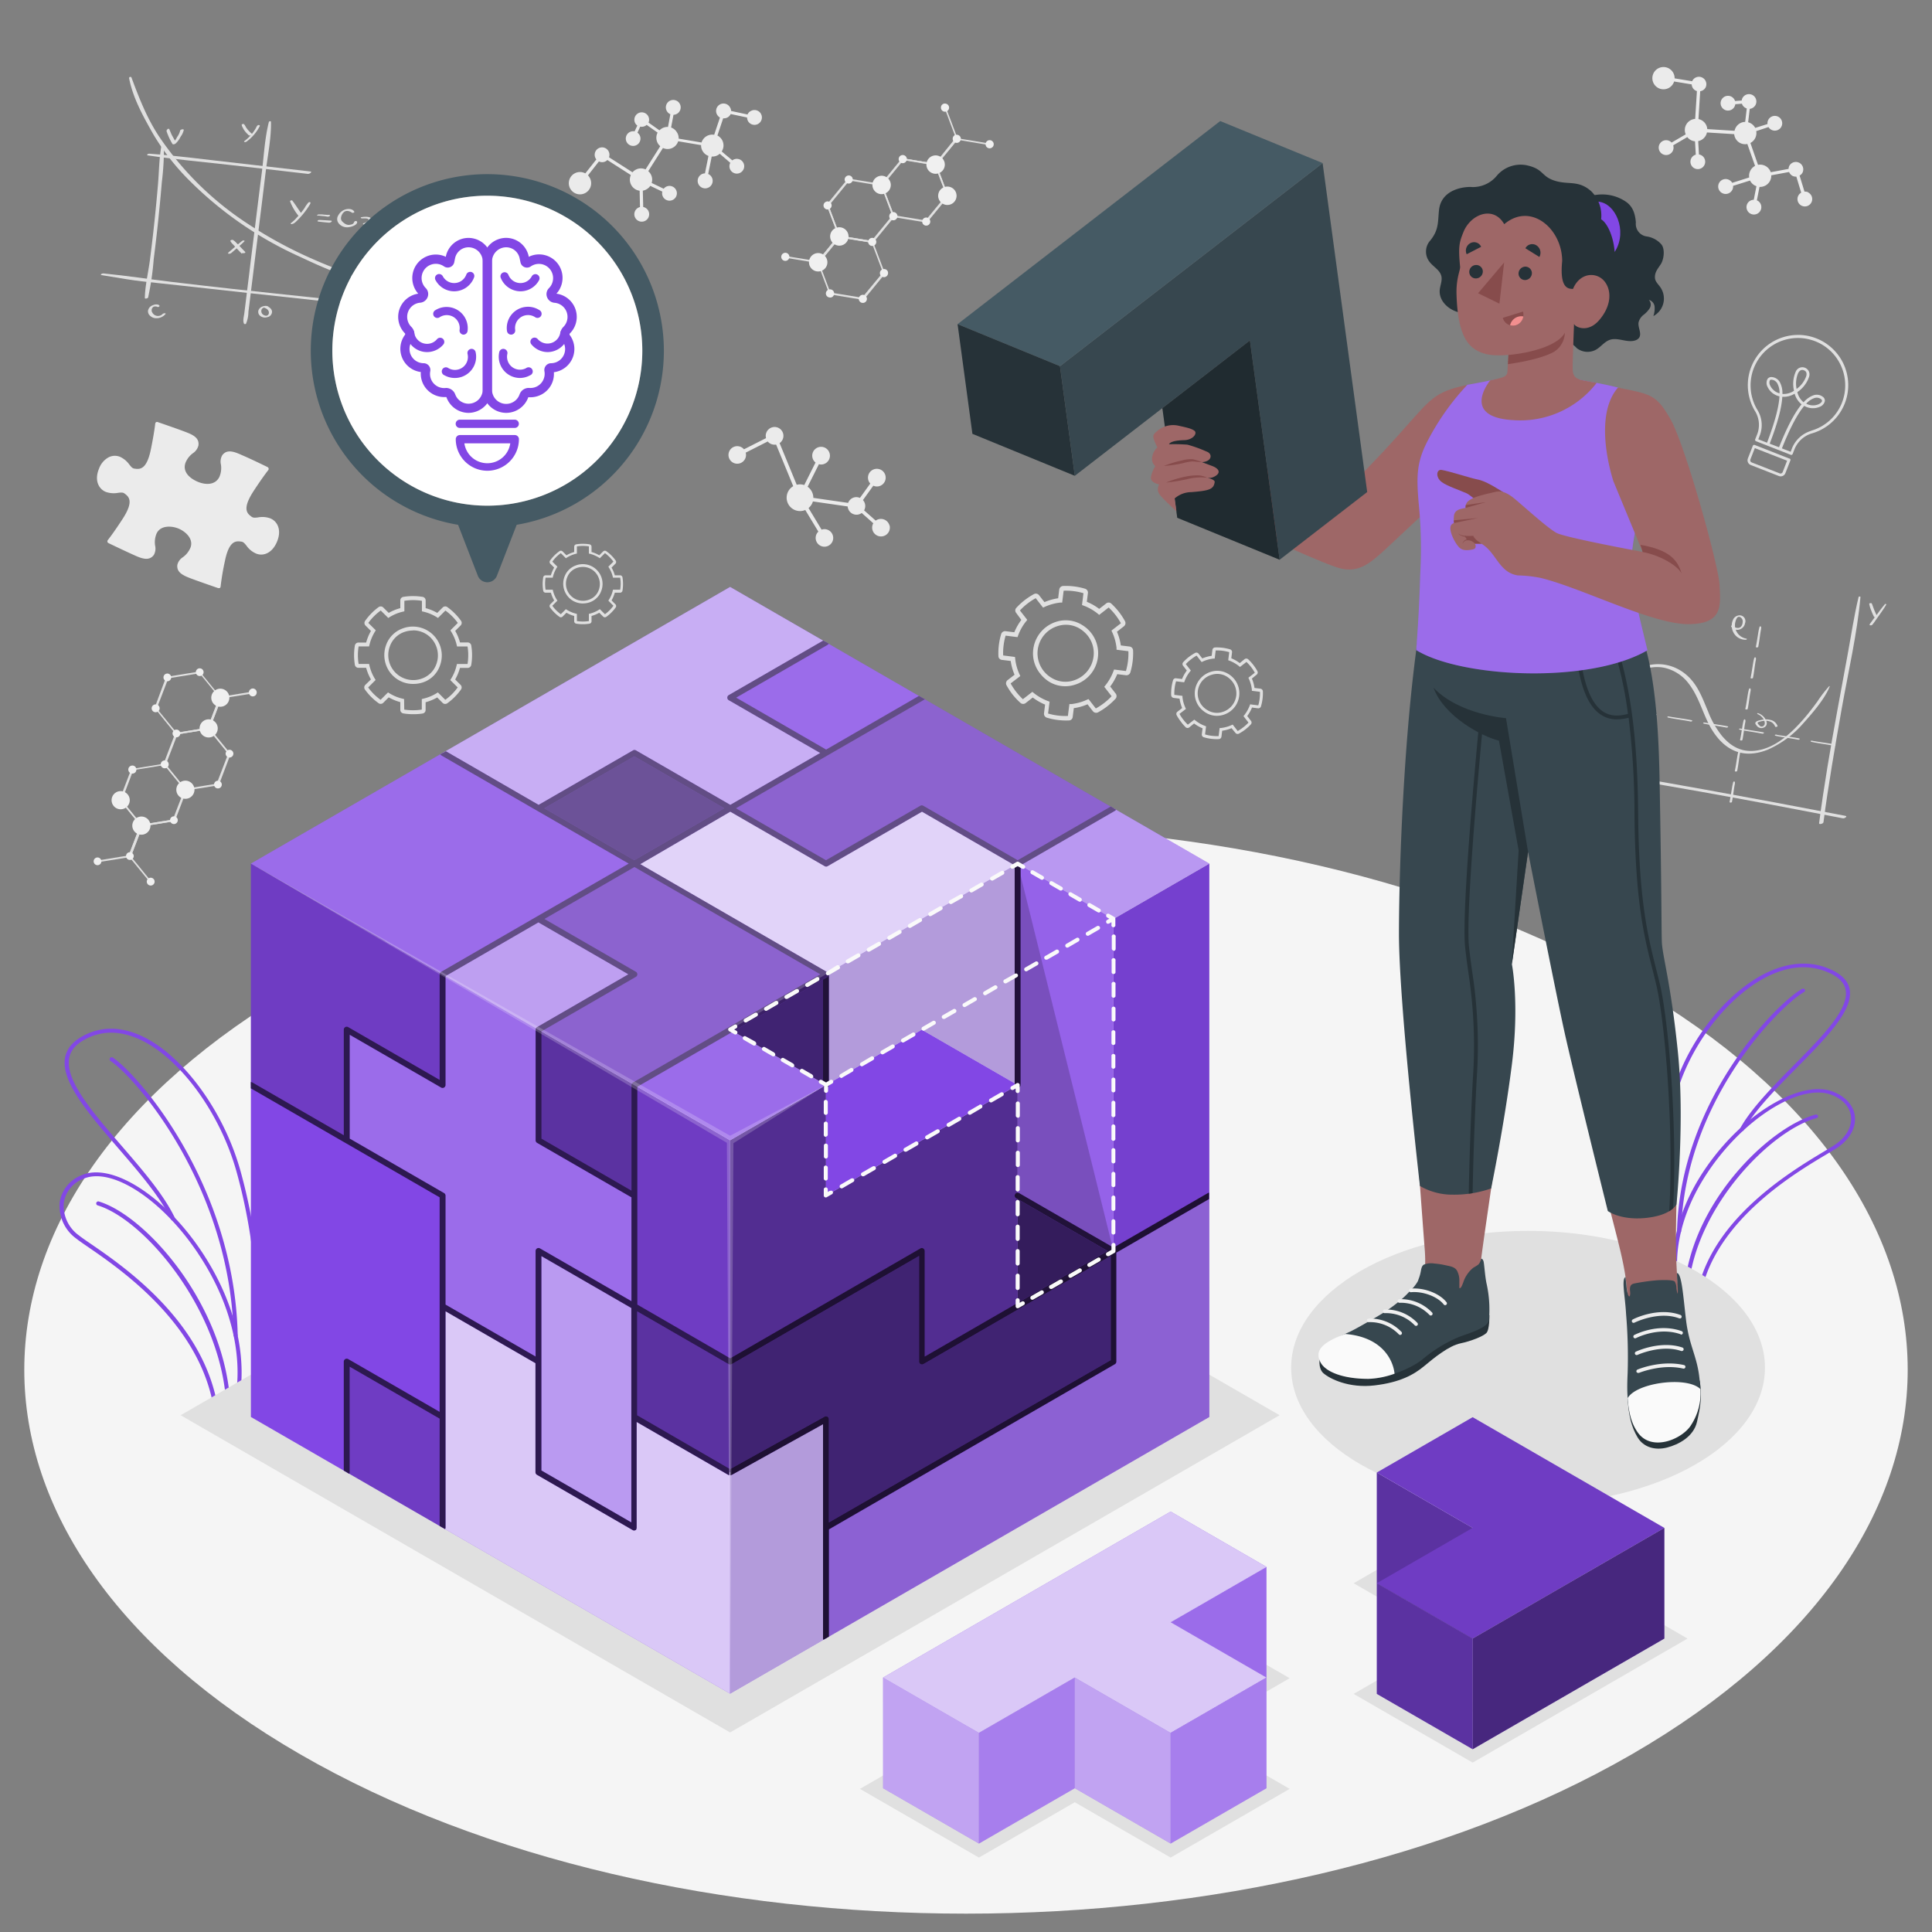 <svg xmlns="http://www.w3.org/2000/svg" viewBox="0 0 500 500"><rect x="0" y="0" width="500" height="500" fill="#808080" stroke="none"/><g id="freepik--Floor--inject-15"><path id="freepik--floor--inject-15" d="M77.67,454c-95.18-54.95-95.18-144,0-199s249.49-54.95,344.66,0,95.18,144,0,199S172.84,509,77.67,454Z" style="fill:#f5f5f5"/></g><g id="freepik--Graphics--inject-15"><g id="freepik--graphics--inject-15"><path d="M481,154.5c-1.2,5-1.9,9.86-2.81,14.77s-1.79,9.67-2.67,14.5c-1.8,9.8-3.48,19.58-4.74,29.27-.06.42,1.08.16,1.13-.23,1.27-9.75,3-19.59,4.73-29.44,1.72-9.62,4-19.43,4.85-28.87,0-.14-.44-.2-.49,0Z" style="fill:#e0e0e0"/><path d="M402.58,198.47c12.47,2.2,25.15,4.19,37.59,6.42s24.56,4.52,36.74,6.88c.5.1,1.29-.51.73-.62q-18.12-3.5-36.42-6.81c-12.57-2.24-25.13-4.54-38.15-6.29-.41-.05-.94.34-.49.42Z" style="fill:#e0e0e0"/><path d="M483.76,156.29a8.33,8.33,0,0,0,.51,1.7,15.81,15.81,0,0,0,.72,1.63c.05.11.23.15.45.1s.39-.18.34-.29c-.27-.53-.53-1.08-.75-1.63s-.38-1.09-.62-1.62c-.06-.15-.68-.12-.65.11Z" style="fill:#e0e0e0"/><path d="M487.79,156.39c-.73.86-1.36,1.72-2,2.59l-1,1.3-.49.68a5.07,5.07,0,0,0-.45.65c-.11.23.45.35.7.08a12.31,12.31,0,0,0,.9-1.22l.87-1.23c.66-.92,1.3-1.84,1.84-2.76.09-.14-.27-.27-.42-.09Z" style="fill:#e0e0e0"/><path d="M402.18,201.37c-.24.24-.06.38.06.54s.3.36.45.54c.3.35.59.71.87,1.07s.53.71.78,1.08c.14.18.27.37.39.56s.2.4.58.45a.57.57,0,0,0,.54-.24c.09-.24-.1-.39-.22-.56l-.4-.56c-.26-.36-.55-.71-.84-1.06s-.61-.72-.93-1.08-.51-.73-1.1-.79a.24.24,0,0,0-.18.05Z" style="fill:#e0e0e0"/><path d="M406.41,201.86c-.09-.13-.41-.09-.65,0a3.3,3.3,0,0,0-.65.42c-.41.32-.81.65-1.19,1-.77.66-1.48,1.33-2.14,2-.32.33.53.35.82,0,.56-.58,1.16-1.16,1.78-1.73.29-.27.6-.53.91-.8l.43-.37.26-.22a.63.63,0,0,1,.32-.15c.15,0,.14-.15.11-.2Z" style="fill:#e0e0e0"/><path d="M473.41,177.56a32,32,0,0,0-3.08,4c-1.15,1.57-2.34,3.14-3.71,4.7-2.44,2.76-6.55,7-11.55,7.9-4.84.92-7.68-1.7-9.33-3.6a23.53,23.53,0,0,1-3.68-6.41c-1.65-3.84-3-8.15-7.31-10.71a11,11,0,0,0-8.44-1.19,20.65,20.65,0,0,0-9,4.9c-6.39,5.79-9.95,12.93-10.85,18.65,0,.18.59.19.67,0,2-5.9,4.28-12.15,10.57-18.06,3.5-3.29,9-6.06,13.54-4.79a10.86,10.86,0,0,1,5.82,4c2.8,3.65,3.67,8.1,6,11.93,1.88,3,6.18,8.43,14.44,5.13a26.15,26.15,0,0,0,9.26-6.9c2.71-3,5.6-6.47,6.77-9.46,0-.05,0-.12-.12-.05Z" style="fill:#e0e0e0"/><path d="M455.61,162.05a.48.48,0,0,0-.3.39c-.07.26-.13.53-.18.79-.09.46-.15.91-.23,1.37-.15.93-.29,1.86-.49,2.8-.05.21.57.21.62,0,.18-.91.31-1.81.43-2.72.06-.45.13-.9.2-1.34s.28-1,0-1.24c0,0,0,0-.05,0Z" style="fill:#e0e0e0"/><path d="M454.25,170.08a.48.48,0,0,0-.3.39c-.07.26-.13.53-.18.79-.09.46-.15.91-.23,1.37-.15.93-.29,1.86-.49,2.8-.05.21.57.21.62,0,.18-.91.31-1.81.43-2.72.06-.45.13-.9.2-1.35s.28-1,0-1.23c0,0,0,0-.05,0Z" style="fill:#e0e0e0"/><path d="M452.89,178.11a.48.48,0,0,0-.3.39c-.07.26-.13.53-.18.79-.09.46-.15.91-.23,1.37-.15.93-.29,1.86-.49,2.8-.05.2.56.21.62,0,.18-.91.3-1.81.43-2.72.06-.45.13-.9.2-1.35s.28-1,0-1.24a.08.08,0,0,0-.05,0Z" style="fill:#e0e0e0"/><path d="M451.53,186.14a.48.48,0,0,0-.3.39c-.07.26-.13.53-.18.79-.09.46-.15.91-.23,1.37-.15.93-.29,1.86-.49,2.8-.05.2.56.21.61,0,.19-.91.31-1.81.44-2.72.06-.45.13-.9.2-1.35s.28-1,0-1.24Z" style="fill:#e0e0e0"/><path d="M450.17,194.17a.48.48,0,0,0-.3.39c-.07.26-.13.53-.18.79-.09.46-.15.91-.23,1.36-.15.94-.29,1.87-.49,2.81-.05.2.56.21.61,0,.19-.91.31-1.82.44-2.72.06-.45.13-.9.2-1.35s.28-1,0-1.24Z" style="fill:#e0e0e0"/><path d="M448.81,202.2a.48.48,0,0,0-.3.39c-.07.26-.13.53-.18.79-.09.46-.15.91-.23,1.36-.15.94-.3,1.87-.49,2.81-.05.2.56.21.61,0,.19-.91.31-1.82.44-2.72.06-.45.13-.9.2-1.35s.28-1,0-1.24a0,0,0,0,0-.05,0Z" style="fill:#e0e0e0"/><path d="M422.24,184c.06.11.19.14.37.18l.74.14c.53.1,1.07.18,1.62.27,1.09.17,2.18.34,3.23.56a.56.56,0,0,0,.44-.09c.11-.1.05-.21-.07-.23-1.05-.21-2.13-.37-3.22-.54l-1.61-.25-.94-.15a.7.7,0,0,0-.53,0s0,.07,0,.09Z" style="fill:#e0e0e0"/><path d="M431.51,185.57c.07.11.19.14.37.18l.74.14c.53.1,1.08.19,1.62.27,1.09.18,2.18.34,3.24.56a.54.54,0,0,0,.43-.09c.11-.1,0-.21-.07-.23-1-.21-2.13-.37-3.22-.54l-1.61-.25-.94-.15a.75.75,0,0,0-.53,0s-.05.07,0,.09Z" style="fill:#e0e0e0"/><path d="M440.78,187.14c.07.11.19.14.37.18l.74.14c.53.1,1.08.19,1.62.27,1.09.18,2.18.35,3.24.56a.53.53,0,0,0,.43-.09c.11-.1.05-.21-.07-.23-1.05-.21-2.13-.37-3.21-.54l-1.62-.25-.94-.15a.72.72,0,0,0-.52,0c-.05,0-.05.07,0,.09Z" style="fill:#e0e0e0"/><path d="M450.05,188.71c.07.11.2.14.37.18l.74.14c.53.1,1.08.19,1.62.27,1.09.18,2.19.35,3.24.56a.53.53,0,0,0,.43-.09c.11-.1.05-.21-.07-.23-1.05-.21-2.13-.37-3.21-.54l-1.61-.25-.95-.15a.73.73,0,0,0-.52,0s0,.07,0,.09Z" style="fill:#e0e0e0"/><path d="M459.32,190.28c.07.11.2.14.37.18l.74.15,1.62.26c1.09.18,2.19.35,3.24.56a.53.53,0,0,0,.43-.09c.11-.1,0-.21-.07-.23-1-.21-2.13-.37-3.21-.54l-1.61-.25c-.32,0-.63-.09-.94-.15a.75.75,0,0,0-.53,0c-.05,0-.05.07,0,.09Z" style="fill:#e0e0e0"/><path d="M468.59,191.85c.07.12.2.14.37.18l.75.15c.53.1,1.07.18,1.61.27,1.09.17,2.19.34,3.24.55a.56.56,0,0,0,.44-.09c.11-.1,0-.21-.08-.23-1-.2-2.12-.37-3.21-.53l-1.61-.25-.94-.16a.75.75,0,0,0-.53,0c-.05,0-.05.07,0,.09Z" style="fill:#e0e0e0"/><path d="M422.33,184.11a25.58,25.58,0,0,0,2.63.49c.92.16,1.85.33,2.79.48a1.71,1.71,0,0,0,.76,0c.39-.16.07-.42-.25-.29.08,0,.27,0,.19,0l-.12,0-.38-.06-1.2-.19-3-.5c-.43-.07-.86-.15-1.31-.2-.26,0-.25.23-.12.27Z" style="fill:#e0e0e0"/><path d="M413.48,182.61c.79.22,1.72.33,2.57.48l2.82.48a2.3,2.3,0,0,0,.72.08c.16,0,.27-.14.25-.23s-.19-.12-.35-.1c.22,0,.14,0,0,0l-.37-.06L418,183l-3-.5c-.45-.07-.89-.15-1.36-.2-.26,0-.25.23-.12.27Z" style="fill:#e0e0e0"/><path d="M405.37,181.24c.79.22,1.75.34,2.62.49l2.79.47a1.5,1.5,0,0,0,.77.05c.39-.16.07-.42-.26-.28.09,0,.27,0,.19,0h-.12l-.38-.06-1.2-.2-3-.49c-.43-.07-.86-.15-1.3-.2-.27,0-.26.23-.12.27Z" style="fill:#e0e0e0"/><path d="M448,162.12a1.92,1.92,0,0,0,2.61.6,2,2,0,0,0,1-1.42,1.5,1.5,0,0,0-1.79-2,1.86,1.86,0,0,0-1.27,1,3.69,3.69,0,0,0,0,3.26,3.49,3.49,0,0,0,3.29,2c.27,0,.3-.24.14-.28a3.52,3.52,0,0,1-2.77-4.66,1.91,1.91,0,0,1,.36-.73.58.58,0,0,1,.79-.17,1.23,1.23,0,0,1,.63,1.35c0,.36-.24,1.36-1.15,1.44a1.7,1.7,0,0,1-1.41-.62c-.1-.09-.44,0-.39.13Z" style="fill:#e0e0e0"/><path d="M454.83,184.79a3.33,3.33,0,0,1,1.54,1.29,2.05,2.05,0,0,1,.34.93.91.91,0,0,1-.4.92.74.74,0,0,1-1-.23c-.13-.13-.67-.56-.29-.8a3.24,3.24,0,0,1,.69-.21,4.58,4.58,0,0,1,.81-.14,3.42,3.42,0,0,1,1.35.11,2.17,2.17,0,0,1,1.52,1.36c.06.19.69.1.63-.14a2.48,2.48,0,0,0-1.9-1.58,4.67,4.67,0,0,0-1.85-.07,7.21,7.21,0,0,0-.9.19,2.71,2.71,0,0,0-.86.34c-.48.37-.1.75.09,1a1.54,1.54,0,0,0,1.16.67,1.56,1.56,0,0,0,1.27-.57,1.3,1.3,0,0,0,.12-1.18,3.4,3.4,0,0,0-2.14-2.1c-.21-.08-.33.18-.18.24Z" style="fill:#e0e0e0"/><path d="M411.57,176.26a1.18,1.18,0,0,0-1-.26,2.56,2.56,0,0,0-1,.29,2.21,2.21,0,0,0-1.06,1.44.88.88,0,0,0,0,.78.92.92,0,0,0,.72.27,2.35,2.35,0,0,0,1.6-.71,2,2,0,0,0,.63-1.61l-.69.09a2,2,0,0,0,.95,1.88,1.54,1.54,0,0,0,1.24.08c.53-.19.8-.62.74-.88a.27.27,0,0,0-.41,0c-.14.14-.35.58-.67.62a.89.89,0,0,1-.65-.29,2.07,2.07,0,0,1-.51-1.47c0-.21-.71-.16-.69.09a1.7,1.7,0,0,1-.5,1.37c-.24.26-.82.65-1.09.41s-.05-.5,0-.74a2,2,0,0,1,.39-.74,1.3,1.3,0,0,1,.66-.45,1.81,1.81,0,0,1,1.08.07.24.24,0,0,0,.19-.07c.06-.06,0-.1,0-.14Z" style="fill:#e0e0e0"/></g><g id="freepik--Gears--inject-15"><g id="freepik--Gear--inject-15"><path d="M106.89,184.83a14.83,14.83,0,0,1-2.51-.2.93.93,0,0,1-.78-.92v-2a12.66,12.66,0,0,1-3-1.24l-1.41,1.41A.93.93,0,0,1,98,182a15.38,15.38,0,0,1-3.56-3.55.94.94,0,0,1,.1-1.2L96,175.83a12.84,12.84,0,0,1-1.24-3h-2a.93.93,0,0,1-.92-.77,15.22,15.22,0,0,1,0-5,.94.94,0,0,1,.92-.77h2a13,13,0,0,1,1.24-3l-1.41-1.4a.94.94,0,0,1-.1-1.2A15.23,15.23,0,0,1,98,157.11a.92.92,0,0,1,1.19.11l1.41,1.4a12.16,12.16,0,0,1,3-1.23v-2a.93.93,0,0,1,.78-.92,15.66,15.66,0,0,1,5,0,.93.93,0,0,1,.78.92v2a12.32,12.32,0,0,1,3,1.23l1.4-1.4a.93.93,0,0,1,1.2-.11,15.42,15.42,0,0,1,3.56,3.56.94.94,0,0,1-.11,1.2l-1.4,1.4a13,13,0,0,1,1.24,3h2a.92.92,0,0,1,.91.77,15,15,0,0,1,.21,2.52,15.27,15.27,0,0,1-.21,2.51.93.93,0,0,1-.92.78h-2a12.84,12.84,0,0,1-1.24,3l1.4,1.4a.93.93,0,0,1,.1,1.2,15.19,15.19,0,0,1-3.55,3.56.94.94,0,0,1-1.2-.1l-1.4-1.41a12.84,12.84,0,0,1-3,1.24v2a.93.93,0,0,1-.78.92A14.83,14.83,0,0,1,106.89,184.83Zm-2.27-1.19a15,15,0,0,0,4.54,0v-2.72l.39-.1a11.6,11.6,0,0,0,3.43-1.41l.34-.22,1.92,1.92a13.78,13.78,0,0,0,3.21-3.21L116.53,176l.21-.34a11.22,11.22,0,0,0,1.42-3.43l.1-.39H121a14.57,14.57,0,0,0,.18-2.27,14.19,14.19,0,0,0-.18-2.27h-2.71l-.1-.39a11.32,11.32,0,0,0-1.42-3.43l-.21-.35,1.92-1.91a14,14,0,0,0-3.21-3.21l-1.92,1.92-.34-.22a11.4,11.4,0,0,0-3.43-1.41l-.39-.09v-2.72a14.4,14.4,0,0,0-4.54,0v2.72l-.39.09a11.4,11.4,0,0,0-3.43,1.41l-.34.22L98.54,158a14.21,14.21,0,0,0-3.22,3.21l1.93,1.91-.21.35a11.61,11.61,0,0,0-1.43,3.43l-.09.39H92.81a13.66,13.66,0,0,0,0,4.54h2.71l.09.39A11.5,11.5,0,0,0,97,175.64l.21.34-1.93,1.93a14.17,14.17,0,0,0,3.22,3.2l1.92-1.92.34.22a11.5,11.5,0,0,0,3.43,1.41l.39.1Zm4.62-28.16Zm-4.7,0ZM106.9,177a7.39,7.39,0,0,1-5.26-2.17,7.54,7.54,0,0,1-1.68-8,7.08,7.08,0,0,1,4.15-4.15,7.48,7.48,0,0,1,9.7,9.71,7,7,0,0,1-4.14,4.14A8,8,0,0,1,106.9,177Zm0-13.83a7.08,7.08,0,0,0-2.42.44,6.06,6.06,0,0,0-3.54,3.54,6.47,6.47,0,0,0,8.4,8.4h0a6.06,6.06,0,0,0,3.54-3.54,6.56,6.56,0,0,0-1.44-7A6.39,6.39,0,0,0,106.88,163.14Z" style="fill:#e0e0e0"/></g><g id="freepik--gear--inject-15"><path d="M150.85,161.54a9.66,9.66,0,0,1-1.72-.14.62.62,0,0,1-.53-.62v-1.37a8.12,8.12,0,0,1-2-.84l-1,1a.62.62,0,0,1-.81.07,10.62,10.62,0,0,1-2.44-2.43.64.64,0,0,1,.07-.82l1-1a8.47,8.47,0,0,1-.85-2h-1.36a.64.64,0,0,1-.63-.53,11.08,11.08,0,0,1-.14-1.72,10.89,10.89,0,0,1,.14-1.72.63.63,0,0,1,.63-.53h1.36a8.47,8.47,0,0,1,.85-2l-1-1a.66.66,0,0,1-.07-.82,10.42,10.42,0,0,1,2.44-2.43.62.62,0,0,1,.81.07l1,1a8.47,8.47,0,0,1,2-.85v-1.36a.63.63,0,0,1,.53-.63,11,11,0,0,1,3.44,0,.63.63,0,0,1,.52.63v1.36a8.54,8.54,0,0,1,2,.85l1-1a.64.64,0,0,1,.82-.07,10.38,10.38,0,0,1,2.43,2.43.64.64,0,0,1-.07.82l-1,1a8.86,8.86,0,0,1,.84,2h1.36a.63.63,0,0,1,.63.53,10.89,10.89,0,0,1,.14,1.72,11.28,11.28,0,0,1-.14,1.72.64.64,0,0,1-.63.53h-1.36a8.86,8.86,0,0,1-.84,2l1,1a.64.64,0,0,1,.07.82,10.57,10.57,0,0,1-2.43,2.43.64.64,0,0,1-.82-.07l-1-1a8.35,8.35,0,0,1-2,.84v1.37a.62.62,0,0,1-.52.62A9.82,9.82,0,0,1,150.85,161.54Zm-1.55-.81a10.07,10.07,0,0,0,3.1,0v-1.86l.27-.07a7.86,7.86,0,0,0,2.34-1l.23-.15,1.32,1.31a9.68,9.68,0,0,0,2.19-2.19l-1.31-1.32.14-.23a7.73,7.73,0,0,0,1-2.34l.07-.27h1.85a10.24,10.24,0,0,0,.13-1.55,9.82,9.82,0,0,0-.13-1.55h-1.85l-.07-.27a7.79,7.79,0,0,0-1-2.35l-.14-.23,1.31-1.31a9.73,9.73,0,0,0-2.19-2.2l-1.32,1.32-.23-.15a8.11,8.11,0,0,0-2.34-1l-.27-.06v-1.86a10.07,10.07,0,0,0-3.1,0v1.86l-.27.06a8.05,8.05,0,0,0-2.35,1l-.23.15-1.31-1.32a9.57,9.57,0,0,0-2.2,2.2l1.32,1.31-.15.23a8.05,8.05,0,0,0-1,2.35l-.06.27h-1.86a10.07,10.07,0,0,0,0,3.1h1.86l.06.27a8,8,0,0,0,1,2.34l.15.23-1.32,1.32a9.53,9.53,0,0,0,2.2,2.19l1.31-1.31.23.15a7.81,7.81,0,0,0,2.35,1l.27.07Zm3.15-19.25Zm-3.21,0Zm1.61,14.69a5,5,0,0,1-3.59-1.48,5.15,5.15,0,0,1-1.15-5.49,4.85,4.85,0,0,1,2.84-2.84,5.11,5.11,0,0,1,6.63,6.64,4.88,4.88,0,0,1-2.83,2.83A5.53,5.53,0,0,1,150.85,156.17Zm0-9.45a4.76,4.76,0,0,0-1.65.3,4.08,4.08,0,0,0-2.42,2.42,4.41,4.41,0,0,0,5.74,5.73h0a4.14,4.14,0,0,0,2.42-2.41,4.48,4.48,0,0,0-1-4.76A4.36,4.36,0,0,0,150.84,146.72Z" style="fill:#e0e0e0"/></g></g><g id="freepik--gears--inject-15"><g id="freepik--gear--inject-15"><path d="M262.06,179.75a19,19,0,0,1-1.57-2.4,1.05,1.05,0,0,1,.28-1.34l1.8-1.39a14,14,0,0,1-1-3.56l-2.25-.28a1,1,0,0,1-.93-1,17.35,17.35,0,0,1,.71-5.68,1.06,1.06,0,0,1,1.14-.75l2.26.28a14.68,14.68,0,0,1,1.82-3.2L263,158.64a1,1,0,0,1,.05-1.36,17.51,17.51,0,0,1,4.52-3.52,1.05,1.05,0,0,1,1.34.28l1.39,1.79a14.48,14.48,0,0,1,3.55-1l.28-2.25a1.07,1.07,0,0,1,1-.93,17.28,17.28,0,0,1,5.68.71,1.05,1.05,0,0,1,.74,1.15l-.28,2.24a13.89,13.89,0,0,1,3.2,1.83l1.79-1.39a1,1,0,0,1,1.37.05,17.64,17.64,0,0,1,3.52,4.52,1.06,1.06,0,0,1-.29,1.33l-1.79,1.4a14,14,0,0,1,1,3.55l2.24.28a1.05,1.05,0,0,1,.93,1,17.34,17.34,0,0,1-.7,5.68,1.06,1.06,0,0,1-1.15.75l-2.25-.28a14.45,14.45,0,0,1-1.82,3.2l1.39,1.79a1.06,1.06,0,0,1,0,1.37,18.7,18.7,0,0,1-2.12,1.94,17.7,17.7,0,0,1-2.4,1.57,1.07,1.07,0,0,1-1.35-.28l-1.39-1.79a13.93,13.93,0,0,1-3.55,1l-.28,2.25a1,1,0,0,1-1,.93,17.28,17.28,0,0,1-5.68-.71,1.06,1.06,0,0,1-.75-1.15l.28-2.24a14.55,14.55,0,0,1-3.2-1.83l-1.79,1.4a1.06,1.06,0,0,1-1.37,0A17.88,17.88,0,0,1,262.06,179.75Zm-.51-2.88a16.57,16.57,0,0,0,3.17,4.08l2.45-1.9.36.29a13,13,0,0,0,3.67,2.09l.43.16-.39,3.07a16.13,16.13,0,0,0,5.13.63l.39-3.07.45,0a13.11,13.11,0,0,0,4.07-1.12l.42-.19,1.9,2.44a17.32,17.32,0,0,0,2.17-1.43,15.85,15.85,0,0,0,1.91-1.74l-1.9-2.44.29-.36a13.13,13.13,0,0,0,2.09-3.68l.16-.43,3.07.39a16.21,16.21,0,0,0,.64-5.13l-3.07-.38,0-.46a13,13,0,0,0-1.12-4.07l-.2-.42,2.45-1.9a16.34,16.34,0,0,0-3.17-4.08l-2.45,1.91-.35-.29a12.87,12.87,0,0,0-3.67-2.1l-.43-.16.38-3.06a16.14,16.14,0,0,0-5.13-.65l-.38,3.07-.45,0a13.37,13.37,0,0,0-4.08,1.12l-.42.19-1.9-2.44a16.08,16.08,0,0,0-2.16,1.42,15.24,15.24,0,0,0-1.92,1.76l1.9,2.44-.29.35a13,13,0,0,0-2.08,3.68l-.16.43-3.08-.39a16.2,16.2,0,0,0-.63,5.13l3.06.39.05.45a13,13,0,0,0,1.13,4.07l.19.42Zm28.54-15.53Zm-3.28-4.22Zm-17.67,17.14a8.33,8.33,0,0,1-1.73-6.24,8.58,8.58,0,0,1,6-7.12,8,8,0,0,1,6.62.83,8.52,8.52,0,0,1-1.94,15.5,8,8,0,0,1-6.62-.83A9.08,9.08,0,0,1,269.14,174.26Zm12.41-9.68a8,8,0,0,0-2.08-1.87,6.91,6.91,0,0,0-5.66-.71,7.37,7.37,0,0,0-1.68,13.42h0a6.87,6.87,0,0,0,5.66.7A7.42,7.42,0,0,0,283,170,7.25,7.25,0,0,0,281.55,164.58Z" style="fill:#e0e0e0"/></g><g id="freepik--gear--inject-15"><path d="M305.6,186.75a12.3,12.3,0,0,1-1.08-1.65.71.71,0,0,1,.2-.91l1.22-.95a10,10,0,0,1-.67-2.43l-1.53-.19a.74.74,0,0,1-.64-.69,12.13,12.13,0,0,1,.48-3.88.72.72,0,0,1,.79-.51l1.54.19a9.88,9.88,0,0,1,1.24-2.19l-.95-1.22a.71.71,0,0,1,0-.93,12.16,12.16,0,0,1,1.44-1.34,12.57,12.57,0,0,1,1.65-1.07.72.72,0,0,1,.91.2l.95,1.22a9.74,9.74,0,0,1,2.43-.67l.19-1.54a.73.73,0,0,1,.69-.63,11.82,11.82,0,0,1,3.88.49.72.72,0,0,1,.51.78l-.19,1.53a10.09,10.09,0,0,1,2.19,1.25l1.22-1a.73.73,0,0,1,.94,0,12,12,0,0,1,2.4,3.08.73.73,0,0,1-.2.92l-1.22,1a9.62,9.62,0,0,1,.67,2.43l1.53.19a.73.73,0,0,1,.64.69,11.86,11.86,0,0,1-.49,3.88.72.72,0,0,1-.78.51l-1.54-.2a10.12,10.12,0,0,1-1.24,2.2l.95,1.22a.71.71,0,0,1,0,.93,12.14,12.14,0,0,1-1.44,1.33,12.27,12.27,0,0,1-1.65,1.07.71.71,0,0,1-.91-.19l-1-1.22a9.84,9.84,0,0,1-2.43.66l-.19,1.54a.73.73,0,0,1-.69.63,11.53,11.53,0,0,1-3.88-.48.71.71,0,0,1-.51-.78l.19-1.54a9.18,9.18,0,0,1-2.19-1.25l-1.22,1a.73.73,0,0,1-.94,0A11.34,11.34,0,0,1,305.6,186.75Zm-.35-2a11.47,11.47,0,0,0,2.16,2.79l1.68-1.3.24.19a8.72,8.72,0,0,0,2.51,1.43l.29.11-.26,2.1a11,11,0,0,0,3.51.43l.26-2.09.31,0a8.9,8.9,0,0,0,2.78-.76l.29-.13,1.3,1.67a11.5,11.5,0,0,0,1.48-1,10.58,10.58,0,0,0,1.31-1.19l-1.3-1.67.2-.24a9.2,9.2,0,0,0,1.42-2.52l.11-.29,2.1.27a11.32,11.32,0,0,0,.44-3.51l-2.1-.26,0-.31a9,9,0,0,0-.77-2.79l-.13-.28,1.67-1.3a11.32,11.32,0,0,0-2.17-2.79l-1.67,1.3-.24-.2a8.92,8.92,0,0,0-2.51-1.43l-.3-.11.27-2.09a11,11,0,0,0-3.51-.44l-.26,2.1-.31,0a9,9,0,0,0-2.79.77l-.28.13-1.3-1.67a11.08,11.08,0,0,0-1.48,1,9.92,9.92,0,0,0-1.31,1.2l1.3,1.67-.2.24a8.79,8.79,0,0,0-1.42,2.51l-.11.29-2.1-.26a11,11,0,0,0-.44,3.51l2.1.26,0,.31a8.8,8.8,0,0,0,.77,2.78l.13.29Zm19.5-10.62Zm-2.24-2.88ZM310.43,183a5.72,5.72,0,0,1-1.18-4.27,5.88,5.88,0,0,1,4.13-4.87,5.47,5.47,0,0,1,4.53.57A5.82,5.82,0,0,1,316.59,185a5.51,5.51,0,0,1-4.53-.56A6.36,6.36,0,0,1,310.43,183Zm8.48-6.63a5.43,5.43,0,0,0-1.42-1.27,4.68,4.68,0,0,0-3.86-.48,5,5,0,0,0-1.15,9.16h0a4.65,4.65,0,0,0,3.86.49,5.09,5.09,0,0,0,3.6-4.21A5,5,0,0,0,318.91,176.37Z" style="fill:#e0e0e0"/></g></g><g id="freepik--graphics--inject-15"><path d="M69.61,31.45c-1.12,4.44-1.29,8.75-1.84,13.07s-1.11,8.81-1.65,13.21S65,66.51,64.49,70.9c-.28,2.24-.56,4.47-.83,6.71L63.24,81c-.11.94-.47,2-.08,2.79,0,.08.4.13.5,0a8,8,0,0,0,.63-3.08l.42-3.35c.27-2.24.55-4.47.83-6.71q.79-6.47,1.6-12.94t1.58-12.9c.53-4.42,1.51-9.07,1.41-13.32,0-.14-.47-.17-.52.05Z" style="fill:#e0e0e0"/><path d="M41.77,37.71c-.6,3.38-.6,6.65-.88,9.95s-.59,6.57-.94,9.87-.72,6.39-1.13,9.6-1.28,6.82-1.34,10c0,.25.79.13.86-.16a73.81,73.81,0,0,0,1.44-9.88c.43-3.37.82-6.72,1.17-10.07s.66-6.58.93-9.86a69.42,69.42,0,0,0,.54-9.58c0-.19-.6-.16-.65.1Z" style="fill:#e0e0e0"/><path d="M38.22,40.21c6.69,1,13.76,1.63,20.65,2.41S72.72,44.18,79.65,45c.49.06,1.26-.56.71-.62L59.59,42c-7-.77-13.82-1.72-21-2.23-.36,0-.73.37-.37.43Z" style="fill:#e0e0e0"/><path d="M26.25,71.19c11.14,1.89,9.53,1.47,21.17,2.78,11.48,1.3,23,2.52,34.52,3.78Q92.08,78.85,102.18,80c.47.06,1.26-.53.72-.59-23.09-2.67-35.68-3.72-58.68-6.48-6.74-.81-10.65-1.49-17.5-2.17-.38,0-.89.34-.47.42Z" style="fill:#e0e0e0"/><path d="M33.39,20.15c1,5.23,3.65,9.92,6.22,14.49A60.18,60.18,0,0,0,49.2,46.9,96.3,96.3,0,0,0,77.73,66.5c6.38,3,13.2,6.07,21.62,7.21.34,0,.64-.25.34-.34-3.2-1-6.62-1.68-9.7-2.74-3.4-1.17-6.62-2.5-9.74-3.89a111.18,111.18,0,0,1-15.78-8.6A81,81,0,0,1,41.19,35.35C38,30.55,36,25.36,34,20c-.06-.16-.6-.12-.56.11Z" style="fill:#e0e0e0"/><path d="M63.75,36.69a11.34,11.34,0,0,0,2.13-2,9.88,9.88,0,0,0,.8-1.1c.13-.2.24-.39.35-.59s.29-.43.19-.55a.48.48,0,0,0-.61.05,1.68,1.68,0,0,0-.34.56c-.1.18-.21.36-.32.54a10,10,0,0,1-.76,1.06,11.36,11.36,0,0,1-1.93,1.84c-.31.24.2.38.49.17Z" style="fill:#e0e0e0"/><path d="M62.56,32.3a1.42,1.42,0,0,0,.24.67,4.94,4.94,0,0,0,.35.64,6.21,6.21,0,0,0,.91,1.08c.15.15.3.41.66.39a.65.65,0,0,0,.49-.23c.11-.15,0-.24-.12-.32a7.72,7.72,0,0,1-1-1c-.16-.21-.32-.42-.46-.64a3.36,3.36,0,0,0-.48-.76c-.13-.11-.62,0-.63.2Z" style="fill:#e0e0e0"/><path d="M43.39,33.43c-.44.3-.25.64-.16.89s.26.68.4,1a16.18,16.18,0,0,0,1,1.93c.11.19.58.11.85-.13a5.87,5.87,0,0,0,1.24-1.71,4.62,4.62,0,0,0,.84-1.78c0-.33-.93-.12-.95.2a4.36,4.36,0,0,1-.78,1.64,5.38,5.38,0,0,1-1.12,1.57l.86-.13c-.35-.58-.66-1.18-1-1.78s-.48-1.13-.76-1.67a.77.77,0,0,0,0,.15l0-.09c.12-.19-.29-.25-.51-.1Z" style="fill:#e0e0e0"/><path d="M59.61,62.35a3,3,0,0,0,.68.88c.25.28.49.55.74.81l.75.8.37.4c.13.13.32.26.36.43a2.61,2.61,0,0,1,.17-.28l-.08.06.52-.16H63c-.16,0-.48.09-.51.24.72,0,1,0,1-.27a.61.61,0,0,0-.07-.1l-.2-.21c-.15-.14-.29-.29-.43-.44L62,63.68l-.81-.81a4.34,4.34,0,0,0-.88-.76c-.15-.08-.75,0-.66.24Z" style="fill:#e0e0e0"/><path d="M62.65,62.36c-1.07.86-2.08,1.74-3.1,2.62-.24.2-.76.57-.41.68a.93.93,0,0,0,.77-.23c.12-.09.23-.19.34-.29l1.52-1.33c.5-.43,1-.86,1.43-1.3.28-.27-.25-.39-.55-.15Z" style="fill:#e0e0e0"/><path d="M75.07,52.11a13.68,13.68,0,0,0,2.16,3.72c.18.24,1.09-.17.88-.45-.88-1.13-1.58-2.34-2.46-3.47-.11-.14-.65,0-.58.2Z" style="fill:#e0e0e0"/><path d="M79.79,52.44a8.84,8.84,0,0,0-1,1.44c-.3.43-.63.87-1,1.31s-.68.81-1.06,1.21a8.76,8.76,0,0,1-1.36,1.27c-.31.22-.05.41.28.3-.21,0-.26,0-.14,0h.1a2.13,2.13,0,0,0,.33-.11,2.47,2.47,0,0,0,.46-.31c.25-.21.47-.44.69-.66.47-.47.9-.95,1.3-1.43s.79-1,1.13-1.49c.2-.29.38-.58.56-.87a1.3,1.3,0,0,0,.28-.65c0-.14-.36-.23-.57,0Z" style="fill:#e0e0e0"/><path d="M82.28,55.78l.67.07.65.07c.4,0,.79.1,1.18.16a.81.81,0,0,0,.58-.2c.14-.14,0-.24-.13-.26h-.09l-.13,0-.31,0-.62-.06c-.25,0-.49-.05-.75-.06h-.85a.47.47,0,0,0-.39.16c-.06.11.06.18.19.19Z" style="fill:#e0e0e0"/><path d="M82.29,57.31a5.73,5.73,0,0,0,.74.11l.7.08,1.37.13a1,1,0,0,0,.66-.21c.16-.15.12-.31-.07-.32L84.17,57c-.51,0-1-.08-1.58-.07a.65.65,0,0,0-.39.18.13.13,0,0,0,.09.21Z" style="fill:#e0e0e0"/><path d="M91.7,54.83c-.21-.53-1-.89-2-.7a3.05,3.05,0,0,0-2.12,1.56,1.75,1.75,0,0,0,.09,2.13,2.74,2.74,0,0,0,2.33,1,4.36,4.36,0,0,0,1.88-.57c.47-.31.73-.75.42-1a.52.52,0,0,0-.57.09c-.12.17-.18.42-.39.58a1.48,1.48,0,0,1-.64.22,1.68,1.68,0,0,1-1.14-.09,3.58,3.58,0,0,1-.9-.65,1.19,1.19,0,0,1-.42-.91,2.4,2.4,0,0,1,.29-1,1.94,1.94,0,0,1,.71-.76,1.29,1.29,0,0,1,.84-.12,2.25,2.25,0,0,1,1,.43c.16.11.7,0,.61-.25Z" style="fill:#e0e0e0"/><path d="M93.67,56.53c.54,0,1.43-.08,1.66.21s-.69.86-1.14,1-.21.36,0,.37c1.15,0,1.91.74,1.72,1.58a.82.82,0,0,1-.93.67c-.58-.13-.65-.58-1.06-.82-.08,0-.36-.08-.46.08-.36.61.39,1.08,1,1.19a2.14,2.14,0,0,0,2-.78,1.23,1.23,0,0,0-.1-1.57,2.44,2.44,0,0,0-1.93-.79c0,.13,0,.25,0,.37.74-.27,1.78-1,1.58-1.49s-1.55-.53-2.47-.34c-.32.06-.12.3.06.29Z" style="fill:#e0e0e0"/><path d="M69,79.55h0a.39.39,0,0,0,.39,0c.14-.1.09-.2,0-.24a1.46,1.46,0,0,0-.76-.14,2.46,2.46,0,0,0-.73.16,1.76,1.76,0,0,0-.9.74,1.29,1.29,0,0,0,.21,1.56,1.94,1.94,0,0,0,2,.44,1.44,1.44,0,0,0,1.19-1.46,1.37,1.37,0,0,0-.45-.85,1.76,1.76,0,0,0-1.24-.51c-.26,0-.53.24-.37.34s.5.22.7.36a1.49,1.49,0,0,1,.44.5,1.05,1.05,0,0,1,.1.64.79.79,0,0,1-.33.51.67.67,0,0,1-.5.1,1.3,1.3,0,0,1-.61-.24,1.11,1.11,0,0,1-.5-1.11.9.9,0,0,1,.32-.57,1.56,1.56,0,0,1,1.24-.16l.06-.3-.22,0a.11.11,0,0,0-.06.21Z" style="fill:#e0e0e0"/><path d="M41.3,79.18c-.17-.48-1.13-.54-2-.08a1.83,1.83,0,0,0-1,1.36,1.55,1.55,0,0,0,.54,1.26,2.23,2.23,0,0,0,1.6.63,3,3,0,0,0,2.39-1.08c.2-.29-.53-.24-.76,0a1.66,1.66,0,0,1-2.64-.36,1.1,1.1,0,0,1,0-1.22,1,1,0,0,1,.48-.37,1.15,1.15,0,0,1,.25,0,.83.83,0,0,1,.53.09.37.37,0,0,0,.37,0c.14-.05.23-.14.2-.22Z" style="fill:#e0e0e0"/><path d="M98,82.53c-.13.26.09.37.25.51s.43.39.66.58l1.42,1.14,1.37,1,.68.52a1.21,1.21,0,0,0,.92.4c.38,0,.59-.39.24-.39h-.13c.12,0,.36.12.35,0s-.08-.09-.12-.13l-.34-.25-.69-.51-1.41-1c-.47-.35-.94-.71-1.42-1.05-.22-.17-.45-.33-.69-.49a1.66,1.66,0,0,0-.83-.4.28.28,0,0,0-.26.1Z" style="fill:#e0e0e0"/><path d="M103.19,82.05c-.91.77-1.72,1.56-2.68,2.31q-.63.49-1.29,1c-.48.34-1,.66-1.47,1-.17.12-.12.26,0,.3a.78.78,0,0,0,.59-.11,23,23,0,0,0,2.94-2.07,16.63,16.63,0,0,0,2.43-2.26c.18-.22-.28-.34-.53-.13Z" style="fill:#e0e0e0"/></g><path id="freepik--Molecules--inject-15" d="M194.13,28.82a1.87,1.87,0,0,0-.67.81l-4.25-.91a1.87,1.87,0,0,0-.32-1,1.92,1.92,0,1,0-3.19,2.13,2.14,2.14,0,0,0,.62.58l-1.49,4.45a2.9,2.9,0,0,0-3.27,2l-5.92-1a2.85,2.85,0,0,0-.48-1.68A2.88,2.88,0,0,0,173.68,33l.62-3.29a1.94,1.94,0,0,0,1-.32,1.92,1.92,0,1,0-2.65-.53,1.89,1.89,0,0,0,.84.7l-.61,3.29a2.88,2.88,0,0,0-1.73.48,3.09,3.09,0,0,0-.48.4l-2.83-2a1.91,1.91,0,1,0-3.35.31,1.79,1.79,0,0,0,.45.46L164.23,34a1.9,1.9,0,1,0,1.2.8,2.23,2.23,0,0,0-.46-.46l.72-1.57a1.89,1.89,0,0,0,1.45-.28,1.2,1.2,0,0,0,.21-.17l2.84,2a2.88,2.88,0,0,0,.16,2.94,3.21,3.21,0,0,0,.52.58l-3.8,6a2.85,2.85,0,0,0-2.79.23,2.69,2.69,0,0,0-.59.52l-6.08-3.89a1.91,1.91,0,1,0-3.39.4c0,.06.08.1.12.15l-2.86,3.62a2.89,2.89,0,1,0,1,.9,4.08,4.08,0,0,0-.31-.39L155,41.78a1.91,1.91,0,0,0,1.89-.12,1.8,1.8,0,0,0,.29-.25l6.08,3.89a2.9,2.9,0,0,0,2.28,4.06l.09,4.23a1.81,1.81,0,0,0-.61.26,1.92,1.92,0,1,0,2.66.53,2,2,0,0,0-1.22-.82l-.1-4.22a2.83,2.83,0,0,0,1.13-.45,2.74,2.74,0,0,0,.8-.79l3.12,1.49a1.88,1.88,0,0,0,.27,1.5,1.91,1.91,0,1,0,.53-2.66,1.77,1.77,0,0,0-.44.42l-3.12-1.5a2.86,2.86,0,0,0-.36-2.46,2.45,2.45,0,0,0-.52-.59l3.8-6a2.87,2.87,0,0,0,3.94-1.74l5.93,1a2.84,2.84,0,0,0,.48,1.67,2.88,2.88,0,0,0,1.43,1.12l-.91,4.52a1.85,1.85,0,0,0-1,.31,1.94,1.94,0,1,0,1.84-.15l.91-4.52a2.87,2.87,0,0,0,1.77-.47l.31-.25L189,42.14a1.88,1.88,0,0,0,.1,1.94,1.91,1.91,0,1,0,.53-2.65.39.39,0,0,0-.1.08l-2.75-2.31a2.89,2.89,0,0,0,0-3.13,3,3,0,0,0-1.11-1l1.49-4.46a1.86,1.86,0,0,0,1.26-.3,2,2,0,0,0,.68-.8l4.24.9a2,2,0,0,0,.32,1.05,1.92,1.92,0,1,0,.53-2.66Z" style="fill:#ebebeb"/><path id="freepik--molecules--inject-15" d="M468,49.79a1.87,1.87,0,0,0-1-.2l-1.27-4.15a1.89,1.89,0,0,0,.77-.79,1.92,1.92,0,0,0-3.41-1.76,2,2,0,0,0-.21.82l-4.61.86a2.9,2.9,0,0,0-3.3-1.91L453,37a2.89,2.89,0,0,0,1.51-3.07l3.18-1.05a1.89,1.89,0,0,0,.76.72,1.91,1.91,0,1,0-.82-2.58,1.87,1.87,0,0,0-.2,1.08l-3.18,1A2.86,2.86,0,0,0,453,31.87a2.6,2.6,0,0,0-.58-.23l.41-3.47a1.91,1.91,0,1,0-1.89-2.78,2,2,0,0,0-.19.62l-1.72.14a1.93,1.93,0,0,0-.95-1.14,1.91,1.91,0,1,0,.82,2.58,2,2,0,0,0,.19-.62l1.72-.14a1.88,1.88,0,0,0,1,1.14,1.3,1.3,0,0,0,.25.1l-.41,3.47a2.89,2.89,0,0,0-2.49,1.57,2.84,2.84,0,0,0-.26.74l-7.06-.44a2.83,2.83,0,0,0-2.28-2.59l.45-7.21a1.9,1.9,0,0,0,1.41-1,1.92,1.92,0,0,0-3.41-1.76l-.06.18-4.56-.75a2.88,2.88,0,1,0-.32,1.27,2.62,2.62,0,0,0,.19-.46l4.55.75a1.93,1.93,0,0,0,1,1.6,2.09,2.09,0,0,0,.35.13l-.45,7.2a2.88,2.88,0,0,0-2.45,4l-3.66,2.13a1.72,1.72,0,0,0-.52-.4,1.92,1.92,0,1,0,.94,1.11l3.65-2.13a2.85,2.85,0,0,0,2,1.09l.2,3.45a1.91,1.91,0,1,0,1.4.14,2.08,2.08,0,0,0-.58-.19l-.2-3.45a2.88,2.88,0,0,0,2-1.5,2.62,2.62,0,0,0,.26-.74l7.06.44A2.88,2.88,0,0,0,450.32,37a2.85,2.85,0,0,0,1.89.26l2,5.67a2.91,2.91,0,0,0-1.52,3l-4.39,1.39a2,2,0,0,0-.78-.75,1.93,1.93,0,1,0,1,1.53l4.39-1.38a2.89,2.89,0,0,0,1.28,1.31l.37.16-.69,3.52a1.89,1.89,0,0,0-1.66,1,1.92,1.92,0,1,0,2.58-.82l-.12,0,.69-3.52a2.91,2.91,0,0,0,2.72-1.56,2.86,2.86,0,0,0,.32-1.44l4.62-.86a1.93,1.93,0,0,0,.87,1,1.9,1.9,0,0,0,1,.2l1.26,4.15a1.93,1.93,0,0,0-.76.79,1.91,1.91,0,1,0,2.58-.83Z" style="fill:#ebebeb"/><path id="freepik--molecules--inject-15" d="M230.2,136a2.3,2.3,0,0,0-2.8-1.63,2.12,2.12,0,0,0-.77.37l-3-2.66a2.3,2.3,0,0,0,.22-1.71,2.32,2.32,0,0,0-.52-.95l2.68-3.72a2.26,2.26,0,0,0,1.5.13,2.29,2.29,0,1,0-2.8-1.63,2.17,2.17,0,0,0,.52.94l-2.68,3.72a2.26,2.26,0,0,0-1.5-.13,2.3,2.3,0,0,0-1.56,1.42l-9-1.3a3.32,3.32,0,0,0-.11-.88,3.46,3.46,0,0,0-1.37-2l2.92-5.83a2.24,2.24,0,0,0,1.15,0,2.29,2.29,0,1,0-2.8-1.63,2.23,2.23,0,0,0,.78,1.19l-2.92,5.83a3.39,3.39,0,0,0-1.95-.07l-4.43-10.78a2.29,2.29,0,1,0-3.51-1.29l-5.71,2.89a2.27,2.27,0,1,0,.45.86l5.7-2.89a2.27,2.27,0,0,0,2.17.8l4.43,10.77a3.46,3.46,0,0,0,2.63,6.33,2.74,2.74,0,0,0,.48-.17l3.39,5.6a2.27,2.27,0,1,0,1-.56l-.16.06-3.38-5.6a3.49,3.49,0,0,0,1.13-1.71l9,1.3a2,2,0,0,0,.07.42,2.29,2.29,0,0,0,2.8,1.64,2.44,2.44,0,0,0,.76-.37l3,2.66a2.29,2.29,0,1,0,4.21.54Z" style="fill:#ebebeb"/><g id="freepik--molecules--inject-15"><path d="M45.57,190.11,40,183.23,43,175.17l.08,0,8.6-1.39.17.2,5.44,6.67-3.06,8.07h-.09Zm-5-6.76,5.12,6.27,8.06-1.3,3-7.8-5.12-6.28-8.07,1.31Z" style="fill:#e0e0e0"/><path d="M59.43,194.84l-5.12-6.28,3-7.79,8.07-1.31,0,.07c0-.09,0-.18,0-.27l.06-.23,0-.05-8.6,1.39h-.08l-3.07,8.07,5.45,6.67.16.2" style="fill:#e0e0e0"/><path d="M47.92,204.62l-5.61-6.88,3.07-8.06.08,0,8.61-1.39,5.6,6.87-3.06,8.07h-.09Zm-5-6.76L48,204.13l8.07-1.3,3-7.8L54,188.75l-8.07,1.31Z" style="fill:#e0e0e0"/><path d="M36.54,213.9,30.93,207,34,199h.09l8.6-1.39,5.61,6.87-3.07,8.07h-.08Zm-5-6.76,5.12,6.28,8.07-1.31,3-7.79L42.56,198l-8.07,1.31Z" style="fill:#e0e0e0"/><path d="M44.46,212.62l0-.06a2.45,2.45,0,0,1,.42-.43l.09-.06-8.57,1.39h-.09l-3.06,8.07,5.6,6.86.18-.45v0H39l-5.11-6.28,3-7.8Z" style="fill:#e0e0e0"/><path d="M31.29,206.85h-.1c0,.16,0,.31,0,.47h0l5.12,6.28-3,7.79-8.07,1.31-.08-.1a1.5,1.5,0,0,1-.09.42s0,0,0,.05l.09.11,8.6-1.39h.08l3.07-8.07Z" style="fill:#e0e0e0"/><path d="M56.32,188.13a2.35,2.35,0,1,1-2.69-1.94A2.34,2.34,0,0,1,56.32,188.13Z" style="fill:#f0f0f0"/><path d="M59.33,180.2a2.34,2.34,0,1,1-2.69-1.94A2.34,2.34,0,0,1,59.33,180.2Z" style="fill:#f0f0f0"/><path d="M66.42,179.05a1,1,0,1,1-2,.33,1.05,1.05,0,0,1,.86-1.19A1,1,0,0,1,66.42,179.05Z" style="fill:#f0f0f0"/><path d="M50.3,204a2.35,2.35,0,1,1-2.69-1.94A2.36,2.36,0,0,1,50.3,204Z" style="fill:#f0f0f0"/><path d="M38.91,213.29a2.35,2.35,0,1,1-2.69-1.94A2.34,2.34,0,0,1,38.91,213.29Z" style="fill:#f0f0f0"/><path d="M33.55,206.71a2.35,2.35,0,1,1-2.69-1.94A2.36,2.36,0,0,1,33.55,206.71Z" style="fill:#f0f0f0"/><path d="M44.3,175.19a1,1,0,1,1-1.19-.86A1,1,0,0,1,44.3,175.19Z" style="fill:#f0f0f0"/><path d="M52.68,173.83a1,1,0,1,1-1.19-.85A1,1,0,0,1,52.68,173.83Z" style="fill:#f0f0f0"/><path d="M41.29,183.12a1,1,0,0,1-.86,1.19,1,1,0,1,1-.33-2A1,1,0,0,1,41.29,183.12Z" style="fill:#f0f0f0"/><path d="M46.65,189.7a1,1,0,1,1-1.19-.86A1,1,0,0,1,46.65,189.7Z" style="fill:#f0f0f0"/><path d="M60.39,194.92a1,1,0,1,1-1.18-.86A1,1,0,0,1,60.39,194.92Z" style="fill:#f0f0f0"/><path d="M57.38,202.85a1,1,0,0,1-.86,1.19,1,1,0,1,1,.86-1.19Z" style="fill:#f0f0f0"/><path d="M43.64,197.63a1,1,0,0,1-.86,1.19,1,1,0,1,1-.33-2A1,1,0,0,1,43.64,197.63Z" style="fill:#f0f0f0"/><path d="M35.27,199a1,1,0,0,1-.86,1.19,1,1,0,0,1-.33-2.05A1,1,0,0,1,35.27,199Z" style="fill:#f0f0f0"/><path d="M46,212.14a1,1,0,1,1-1.18-.86A1,1,0,0,1,46,212.14Z" style="fill:#f0f0f0"/><path d="M40,228a1,1,0,0,1-2,.33,1,1,0,0,1,2-.33Z" style="fill:#f0f0f0"/><path d="M26.23,222.79a1,1,0,1,1-1.19-.86A1,1,0,0,1,26.23,222.79Z" style="fill:#f0f0f0"/><path d="M34.61,221.43a1,1,0,1,1-1.19-.86A1.05,1.05,0,0,1,34.61,221.43Z" style="fill:#f0f0f0"/></g><g id="freepik--molecules--inject-15"><path d="M225.87,62.39l3.18,8.44-5.56,6.78h-.09l-8.74-1.44-.1-.25-3.08-8.19L217,60.94h.09Zm2.63,8.13-2.9-7.7-8.2-1.35L212,68l2.9,7.7,8.19,1.35Z" style="fill:#e0e0e0"/><path d="M214.05,53.35l2.9,7.7-5.38,6.56-8.19-1.35,0-.09c0,.08-.08.17-.13.25l-.13.2,0,.06,8.74,1.44.08,0,5.57-6.78-3.09-8.19-.1-.25" style="fill:#e0e0e0"/><path d="M228.3,47.65l3.18,8.44-5.57,6.78-.08,0-8.74-1.43L213.91,53l5.56-6.79.09,0Zm2.63,8.13-2.9-7.7-8.2-1.35-5.37,6.56,2.9,7.7,8.19,1.35Z" style="fill:#e0e0e0"/><path d="M242.27,42.38l3.18,8.44-5.56,6.78h-.08l-8.74-1.44-3.18-8.44,5.56-6.78.09,0Zm2.64,8.14L242,42.81l-8.2-1.35L228.43,48l2.91,7.7,8.19,1.35Z" style="fill:#e0e0e0"/><path d="M234.22,41.06s0,0-.05,0a2.51,2.51,0,0,1-.54.28l-.11,0,8.71,1.43h.09l5.56-6.78-3.17-8.42-.33.38,0,0h.07l2.9,7.71L242,42.33Z" style="fill:#e0e0e0"/><path d="M245.05,50.88l.1,0a3.34,3.34,0,0,1,.17-.44h0l-2.9-7.71,5.38-6.55L256,37.54l0,.13a1.1,1.1,0,0,1,.23-.37s0,0,.05,0l-.06-.13-8.74-1.44-.08,0-5.56,6.79Z" style="fill:#e0e0e0"/><path d="M214.87,60.81a2.38,2.38,0,1,1,2,2.74A2.39,2.39,0,0,1,214.87,60.81Z" style="fill:#f0f0f0"/><path d="M209.4,67.49a2.38,2.38,0,1,1,4.7.77,2.38,2.38,0,0,1-4.7-.77Z" style="fill:#f0f0f0"/><path d="M225.81,47.48a2.38,2.38,0,1,1,2,2.74A2.39,2.39,0,0,1,225.81,47.48Z" style="fill:#f0f0f0"/><path d="M239.79,42.21a2.38,2.38,0,1,1,2,2.74A2.37,2.37,0,0,1,239.79,42.21Z" style="fill:#f0f0f0"/><path d="M242.83,50.28a2.38,2.38,0,1,1,2,2.74A2.37,2.37,0,0,1,242.83,50.28Z" style="fill:#f0f0f0"/><path d="M222.27,77.17a1,1,0,1,1,2.07.35,1,1,0,1,1-2.07-.35Z" style="fill:#f0f0f0"/><path d="M213.75,75.77A1.07,1.07,0,0,1,215,74.9a1.05,1.05,0,0,1,.86,1.21,1,1,0,0,1-1.21.87A1.05,1.05,0,0,1,213.75,75.77Z" style="fill:#f0f0f0"/><path d="M227.73,70.51a1.06,1.06,0,0,1,1.22-.87,1,1,0,0,1,.86,1.21,1.05,1.05,0,0,1-1.21.87A1.07,1.07,0,0,1,227.73,70.51Z" style="fill:#f0f0f0"/><path d="M224.7,62.43a1,1,0,1,1,2.07.35,1,1,0,1,1-2.07-.35Z" style="fill:#f0f0f0"/><path d="M202.2,66.3a1.07,1.07,0,0,1,1.21-.87,1.05,1.05,0,1,1-1.21.87Z" style="fill:#f0f0f0"/><path d="M213.14,53a1.07,1.07,0,0,1,1.21-.87,1.05,1.05,0,1,1-1.21.87Z" style="fill:#f0f0f0"/><path d="M218.61,46.29a1.07,1.07,0,0,1,1.21-.87,1.05,1.05,0,1,1-1.21.87Z" style="fill:#f0f0f0"/><path d="M230.16,55.76a1.06,1.06,0,0,1,1.22-.86A1,1,0,0,1,231,57,1.05,1.05,0,0,1,230.16,55.76Z" style="fill:#f0f0f0"/><path d="M238.67,57.17a1.05,1.05,0,1,1,.87,1.21A1.07,1.07,0,0,1,238.67,57.17Z" style="fill:#f0f0f0"/><path d="M232.59,41a1.05,1.05,0,0,1,2.08.35,1.05,1.05,0,1,1-2.08-.35Z" style="fill:#f0f0f0"/><path d="M243.53,27.69a1,1,0,0,1,1.21-.87,1.05,1.05,0,0,1,.87,1.21,1.07,1.07,0,0,1-1.21.87A1.05,1.05,0,0,1,243.53,27.69Z" style="fill:#f0f0f0"/><path d="M255.08,37.16a1.05,1.05,0,0,1,1.21-.87,1.05,1.05,0,0,1-.34,2.08A1.05,1.05,0,0,1,255.08,37.16Z" style="fill:#f0f0f0"/><path d="M246.57,35.76a1,1,0,0,1,1.21-.87,1.05,1.05,0,1,1-1.21.87Z" style="fill:#f0f0f0"/></g><path id="freepik--Puzzle--inject-15" d="M56.77,152.18a.52.52,0,0,1-.37,0s-4.58-1.57-7-2.48c-2.08-.79-3.78-1.6-3.49-3.57a3.28,3.28,0,0,1,1.41-1.92,5.77,5.77,0,0,0,2-2.55c.81-2.3-1.43-4.17-3.13-4.87s-4.61-.94-5.66,1.27a5.79,5.79,0,0,0-.38,3.2,3.3,3.3,0,0,1-.34,2.36c-1.18,1.6-3,1-5,.09-2.36-1.05-6.68-3.13-6.72-3.15a.53.53,0,0,1-.29-.35.56.56,0,0,1,.11-.45s1.37-1.69,3.85-5.51c3-4.64,1.53-5.74.44-6.55-.4-.29-.87-.25-1.68-.15a6.08,6.08,0,0,1-3.19-.27c-1.71-.71-3-2.89-1.7-6a5.42,5.42,0,0,1,2.5-2.94A3.54,3.54,0,0,1,31,118.2a6,6,0,0,1,2.45,2c.51.64.82,1,1.3,1.07,1.35.2,3.19.46,4.3-5,.91-4.46,1.12-6.61,1.12-6.63a.53.53,0,0,1,.24-.39.51.51,0,0,1,.45,0s4.58,1.56,7,2.48c2.08.78,3.78,1.59,3.49,3.56A3.34,3.34,0,0,1,50,117.24a5.68,5.68,0,0,0-2,2.54c-.81,2.32,1.08,4,3.13,4.88s4.61.94,5.66-1.27a5.79,5.79,0,0,0,.38-3.2,3.3,3.3,0,0,1,.34-2.36c1.18-1.61,3-1,5-.09,2.37,1,6.69,3.12,6.73,3.14a.53.53,0,0,1,.18.8s-1.37,1.69-3.86,5.51c-3,4.65-1.52,5.75-.44,6.55.4.3.88.26,1.69.16a5.94,5.94,0,0,1,3.18.27c1.72.71,3,2.88,1.71,6S68,144,66.26,143.25a5.83,5.83,0,0,1-2.45-2c-.51-.64-.83-1-1.31-1.07-1.35-.19-3.18-.45-4.29,5a66.83,66.83,0,0,0-1.12,6.64.54.54,0,0,1-.24.38Z" style="fill:#ebebeb"/><path id="freepik--Idea--inject-15" d="M476.93,93.82a13,13,0,0,0-8.27-6.71,12.52,12.52,0,0,0-3.76-.42,13,13,0,0,0-10.63,19.82,6.78,6.78,0,0,1,.44,6l-.47,1.19a.38.38,0,0,0,.21.48l9,3.53a.38.38,0,0,0,.48-.21l.47-1.2a7,7,0,0,1,4.53-4.14,13,13,0,0,0,8-18.34Zm-18.93,21c2-5.19,3.1-9.25,3.26-12.13h0a5.45,5.45,0,0,0,3.19-.8,5.41,5.41,0,0,0,1.8,2.75l0,0c-1.84,2.22-3.79,5.94-5.84,11.11Zm7.4-18.33c.56-1,1.23-.75,1.45-.66s.89.35.62,1.47a7,7,0,0,1-2.51,3.36A7,7,0,0,1,465.4,96.45Zm3.35,15a7.76,7.76,0,0,0-5,4.57l-.33.86-2.26-.88c2.3-5.82,4.23-9.14,5.77-11a4.48,4.48,0,0,0,3.91.29,2.15,2.15,0,0,0,1.43-1.52,1.22,1.22,0,0,0-.54-1.13,2.56,2.56,0,0,0-2.34-.4,6,6,0,0,0-2.59,1.8l-.07,0a4.83,4.83,0,0,1-1.58-2.6,7.78,7.78,0,0,0,3.05-4,1.85,1.85,0,0,0-3.44-1.35,7.86,7.86,0,0,0-.47,5,4.87,4.87,0,0,1-2.92.83h-.08a6,6,0,0,0-.68-3.08,2.61,2.61,0,0,0-2-1.29,1.22,1.22,0,0,0-1.16.46,2.17,2.17,0,0,0,0,2.09,4.46,4.46,0,0,0,3.07,2.43c-.12,2.41-1,6.15-3.21,12l-2.26-.88.33-.86a7.47,7.47,0,0,0-.5-6.64,12.27,12.27,0,0,1,10-18.71,11.71,11.71,0,0,1,3.54.4,12.14,12.14,0,0,1,7.81,6.33,12.28,12.28,0,0,1,.47,10A12.16,12.16,0,0,1,468.75,111.46Zm-1.32-7a5,5,0,0,1,2.16-1.48,1.82,1.82,0,0,1,1.69.29c.28.2.25.38.25.44,0,.27-.35.66-1,.93A3.74,3.74,0,0,1,467.43,104.46Zm-6.89-2.7a3.72,3.72,0,0,1-2.41-2,1.5,1.5,0,0,1-.09-1.36.48.48,0,0,1,.48-.16,2.11,2.11,0,0,1,.51.12,1.93,1.93,0,0,1,.93.82A5,5,0,0,1,460.54,101.76Zm2.57,16.9-9-3.54a.38.38,0,0,0-.48.21l-1.28,3.28a1.32,1.32,0,0,0,.75,1.71l7.26,2.84a1.31,1.31,0,0,0,1.7-.74l1.29-3.29a.39.39,0,0,0,0-.28A.34.34,0,0,0,463.11,118.66Zm-1.76,3.49a.59.59,0,0,1-.76.33l-7.26-2.84a.59.59,0,0,1-.33-.76l1.15-2.94,8.35,3.26Z" style="fill:#e0e0e0"/></g><g id="freepik--Plants--inject-15"><g id="freepik--plants--inject-15"><path d="M55.33,363.44a.53.53,0,0,1-.26-.36c-4.15-21-23.82-34.55-32.22-40.32-1.36-.93-2.43-1.67-3.12-2.22a10.45,10.45,0,0,1-4.29-9.37,9,9,0,0,1,5.62-7c7.79-3.46,21.48,5.23,31.15,19.77,13.55,20.39,9.88,36.84,9.84,37a.53.53,0,0,1-.33.37l-5.95,2.21-.21,0A.62.62,0,0,1,55.33,363.44Zm-4-38.95c-9.39-14.12-22.49-22.64-29.82-19.39a7.9,7.9,0,0,0-5,6.2,9.42,9.42,0,0,0,3.9,8.41c.66.53,1.72,1.26,3.06,2.18,8.43,5.78,28.05,19.26,32.53,40.38l5.09-1.89C61.48,358.18,63.66,343,51.32,324.49Z" style="fill:#8247e5"/><path d="M58.94,362.26H59a.52.52,0,0,0,.48-.57c-2.11-24.86-21.76-47-33.82-50.72a.53.53,0,1,0-.32,1c11.93,3.69,31.08,26.22,33.09,49.8A.54.54,0,0,0,58.94,362.26Z" style="fill:#8247e5"/><path d="M61.51,361.31a.66.66,0,0,0,.23,0l4-1.68a.52.52,0,0,0,.31-.39c0-.24,4.91-24.7-3.78-56.09-4.42-16-15.54-30.87-26.45-35.4-5.24-2.18-10.15-2-14.6.5-2.52,1.42-4,3.28-4.39,5.53C15.76,280,23,288.3,30.59,297.14c5.33,6.18,10.85,12.58,13.67,18.43a.53.53,0,0,0,.71.25.54.54,0,0,0,.25-.71c-2.88-6-8.45-12.43-13.83-18.66-7.46-8.64-14.5-16.81-13.5-22.53.34-1.95,1.6-3.52,3.86-4.79,4.15-2.34,8.75-2.49,13.68-.44,10.62,4.41,21.49,19,25.83,34.71,8.12,29.36,4.32,52.56,3.82,55.32l-3.75,1.57A.53.53,0,0,0,61,361,.54.54,0,0,0,61.51,361.31Z" style="fill:#8247e5"/><path d="M61,346.1h0a.53.53,0,0,0,.52-.54c-.85-38.71-25.44-67.24-32.32-71.86a.54.54,0,0,0-.74.15.52.52,0,0,0,.15.73c6.78,4.55,31,32.71,31.85,71A.53.53,0,0,0,61,346.1Z" style="fill:#8247e5"/></g><g id="freepik--plants--inject-15"><path d="M439.94,334.34l-.21,0-6-1.92a.5.5,0,0,1-.33-.33c0-.14-3.71-14.5,9.85-32.29,9.67-12.7,23.35-20.29,31.14-17.27,3.18,1.24,5.23,3.48,5.62,6.15.43,3-1.17,6-4.28,8.18-.7.48-1.77,1.13-3.13,1.94-8.4,5-28.07,16.83-32.22,35.2a.45.45,0,0,1-.26.31A.46.46,0,0,1,439.94,334.34Zm-5.51-2.73,5.09,1.65c4.49-18.44,24.11-30.2,32.53-35.25,1.34-.81,2.4-1.44,3.07-1.91,2.82-2,4.27-4.69,3.89-7.33-.35-2.38-2.12-4.31-5-5.42-7.34-2.84-20.44,4.6-29.83,16.93C431.85,316.47,434,329.69,434.43,331.61Z" style="fill:#8247e5"/><path d="M436.56,333.25h-.07a.48.48,0,0,1-.48-.5c2.11-21.71,21.76-41,33.83-44.29a.54.54,0,0,1,.66.31.46.46,0,0,1-.35.58c-11.93,3.21-31.08,22.89-33.09,43.48A.5.5,0,0,1,436.56,333.25Z" style="fill:#8247e5"/><path d="M434,332.42a.66.66,0,0,1-.23,0l-4-1.46a.48.48,0,0,1-.31-.34c-.05-.21-4.9-21.57,3.78-49,4.42-14,15.54-27,26.45-30.92,5.24-1.89,10.16-1.75,14.61.44,2.51,1.24,4,2.86,4.38,4.83,1.08,5.43-6.12,12.72-13.74,20.43-5.34,5.4-10.86,11-13.68,16.09a.56.56,0,0,1-.71.22.44.44,0,0,1-.24-.62c2.88-5.22,8.44-10.85,13.82-16.29,7.46-7.55,14.5-14.68,13.51-19.67-.34-1.7-1.61-3.07-3.86-4.18-4.15-2-8.76-2.18-13.68-.39-10.63,3.85-21.5,16.6-25.84,30.3-8.12,25.64-4.32,45.89-3.81,48.3l3.74,1.37a.45.45,0,0,1,.29.61A.54.54,0,0,1,434,332.42Z" style="fill:#8247e5"/><path d="M434.53,319.14h0a.49.49,0,0,1-.52-.47c.85-33.8,25.44-58.7,32.32-62.73a.59.59,0,0,1,.74.12.43.43,0,0,1-.14.64c-6.79,4-31,28.56-31.86,62A.49.49,0,0,1,434.53,319.14Z" style="fill:#8247e5"/></g></g><g id="freepik--Shadows--inject-15"><ellipse id="freepik--Shadow--inject-15" cx="395.46" cy="353.95" rx="61.31" ry="35.4" style="fill:#e0e0e0"/><polygon id="freepik--shadow--inject-15" points="350.32 438.38 375.12 424.06 350.32 409.74 381.12 391.95 436.73 424.06 381.12 456.16 350.32 438.38" style="fill:#e0e0e0"/><polygon id="freepik--shadow--inject-15" points="188.95 448.36 331.16 366.26 188.95 284.16 46.75 366.26 188.95 448.36" style="fill:#e0e0e0"/><polygon id="freepik--shadow--inject-15" points="222.55 462.96 302.96 416.53 333.76 434.32 308.96 448.64 333.76 462.96 302.96 480.74 278.15 466.42 253.35 480.74 222.55 462.96" style="fill:#e0e0e0"/></g><g id="freepik--puzzle--inject-15"><g id="freepik--puzzle--inject-15"><polygon points="188.95 438.32 188.95 381.03 164.15 366.71 164.15 395.36 139.34 381.03 139.34 352.39 114.54 338.07 114.54 395.36 188.95 438.32" style="fill:#8247e5"/><polygon points="188.95 438.32 188.95 381.03 164.15 366.71 164.15 395.36 139.34 381.03 139.34 352.39 114.54 338.07 114.54 395.36 188.95 438.32" style="fill:#fff;opacity:.7"/><polygon points="188.95 438.32 213.76 424 213.76 366.71 188.95 381.03 188.95 438.32" style="fill:#8247e5"/><polygon points="188.95 438.32 213.76 424 213.76 366.71 188.95 381.03 188.95 438.32" style="fill:#fff;opacity:.55"/><polygon points="114.54 395.36 114.54 366.71 89.73 352.39 89.73 381.03 114.54 395.36" style="fill:#8247e5"/><polygon points="114.54 395.36 114.54 366.71 89.73 352.39 89.73 381.03 114.54 395.36" style="opacity:.15"/><polygon points="89.73 381.03 64.93 366.71 64.93 280.79 114.54 309.43 114.54 366.71 89.73 352.39 89.73 381.03" style="fill:#8247e5"/><polygon points="188.95 381.03 188.95 352.39 164.15 338.07 164.15 366.71 188.95 381.03" style="fill:#8247e5"/><polygon points="188.95 381.03 188.95 352.39 164.15 338.07 164.15 366.71 188.95 381.03" style="opacity:.3"/><polygon points="188.95 352.39 238.56 323.75 238.56 352.39 288.17 323.75 288.17 352.39 213.76 395.35 213.76 366.71 188.95 381.03 188.95 352.39" style="fill:#8247e5"/><polygon points="188.95 352.39 238.56 323.75 238.56 352.39 288.17 323.75 288.17 352.39 213.76 395.35 213.76 366.71 188.95 381.03 188.95 352.39" style="opacity:.45"/><polygon points="288.17 323.75 312.97 309.43 312.98 366.71 213.76 424 213.76 395.35 288.17 352.39 288.17 323.75" style="fill:#8247e5"/><polygon points="288.17 323.75 312.97 309.43 312.98 366.71 213.76 424 213.76 395.35 288.17 352.39 288.17 323.75" style="fill:#fff;opacity:.2"/><polygon points="263.37 338.07 263.37 280.79 213.76 309.43 213.76 280.79 188.95 295.11 188.95 352.39 238.56 323.75 238.56 352.39 263.37 338.07" style="fill:#8247e5"/><polygon points="263.37 338.07 263.37 280.79 213.76 309.43 213.76 280.79 188.95 295.11 188.95 352.39 238.56 323.75 238.56 352.39 263.37 338.07" style="opacity:.3"/><polygon points="188.95 295.11 164.15 280.79 164.15 338.07 188.95 352.39 188.95 295.11" style="fill:#8247e5"/><polygon points="188.95 295.11 164.15 280.79 164.15 338.07 188.95 352.39 188.95 295.11" style="opacity:.15"/><polygon points="213.76 280.79 188.95 295.11 164.15 280.79 188.95 266.47 213.76 280.79" style="fill:#8247e5"/><polygon points="263.37 280.79 238.56 266.47 213.76 280.79 213.76 309.43 263.37 280.79" style="fill:#8247e5"/><polygon points="139.34 352.39 139.34 323.75 164.15 338.07 164.15 309.43 139.34 295.11 139.34 266.47 114.54 252.15 114.54 280.79 89.73 266.47 89.73 295.11 114.54 309.43 114.54 338.07 139.34 352.39" style="fill:#8247e5"/><polygon points="139.34 352.39 139.34 323.75 164.15 338.07 164.15 309.43 139.34 295.11 139.34 266.47 114.54 252.15 114.54 280.79 89.73 266.47 89.73 295.11 114.54 309.43 114.54 338.07 139.34 352.39" style="fill:#fff;opacity:.2"/><polygon points="139.34 266.47 164.15 252.15 139.34 237.82 114.54 252.15 139.34 266.47" style="fill:#8247e5"/><polygon points="139.34 266.47 164.15 252.15 139.34 237.82 114.54 252.15 139.34 266.47" style="fill:#fff;opacity:.35"/><polygon points="139.34 323.75 164.15 338.07 164.15 395.36 139.34 381.03 139.34 323.75" style="fill:#8247e5"/><polygon points="139.34 323.75 164.15 338.07 164.15 395.36 139.34 381.03 139.34 323.75" style="fill:#fff;opacity:.45"/><polygon points="288.17 323.75 288.17 237.82 312.97 223.5 312.97 309.43 288.17 323.75" style="fill:#8247e5"/><polygon points="288.17 237.82 263.37 223.5 263.36 309.43 288.17 323.75 288.17 237.82" style="fill:#8247e5"/><polygon points="288.17 237.82 263.37 223.5 263.36 309.43 288.17 323.75 288.17 237.82" style="fill:#fff;opacity:.15"/><polygon points="312.97 223.5 288.17 209.18 263.37 223.5 288.17 237.82 312.97 223.5" style="fill:#8247e5"/><polygon points="312.97 223.5 288.17 209.18 263.37 223.5 288.17 237.82 312.97 223.5" style="fill:#fff;opacity:.3"/><polygon points="263.37 338.07 288.17 323.75 263.36 309.43 263.37 338.07" style="fill:#8247e5"/><polygon points="263.37 338.07 288.17 323.75 263.36 309.43 263.37 338.07" style="opacity:.6"/><polygon points="139.34 266.47 164.15 280.79 213.76 252.15 164.15 223.5 139.34 237.82 164.15 252.15 139.34 266.47" style="fill:#8247e5"/><polygon points="139.34 266.47 164.15 280.79 213.76 252.15 164.15 223.5 139.34 237.82 164.15 252.15 139.34 266.47" style="opacity:.15"/><polygon points="139.34 266.47 164.15 280.79 164.15 309.43 139.34 295.11 139.34 266.47" style="fill:#8247e5"/><polygon points="139.34 266.47 164.15 280.79 164.15 309.43 139.34 295.11 139.34 266.47" style="opacity:.3"/><polygon points="213.76 280.79 213.76 252.15 188.95 266.47 213.76 280.79" style="fill:#8247e5"/><polygon points="213.76 280.79 213.76 252.15 188.95 266.47 213.76 280.79" style="opacity:.45"/><polygon points="213.76 252.15 263.37 223.5 263.37 280.79 238.56 266.47 213.76 280.79 213.76 252.15" style="fill:#8247e5"/><polygon points="213.76 252.15 263.37 223.5 263.37 280.79 238.56 266.47 213.76 280.79 213.76 252.15" style="fill:#fff;opacity:.55"/><polygon points="263.37 223.5 238.56 209.18 213.75 223.5 188.95 209.18 164.15 223.5 213.76 252.15 263.37 223.5" style="fill:#8247e5"/><polygon points="263.37 223.5 238.56 209.18 213.75 223.5 188.95 209.18 164.15 223.5 213.76 252.15 263.37 223.5" style="fill:#fff;opacity:.7"/><polygon points="288.17 323.75 263.37 223.5 188.95 266.47 213.76 280.79 238.56 266.47 263.37 280.79 263.36 309.43 288.17 323.75" style="opacity:.1"/><polygon points="263.37 223.5 263.36 309.43 288.17 323.75 263.37 223.5" style="opacity:.1"/><polygon points="164.15 223.5 114.54 194.86 64.93 223.5 114.54 252.15 164.15 223.5" style="fill:#8247e5"/><polygon points="64.93 223.5 64.93 280.79 89.73 295.11 89.73 266.47 114.54 280.79 114.54 252.15 64.93 223.5" style="fill:#8247e5"/><polygon points="64.93 223.5 64.93 280.79 89.73 295.11 89.73 266.47 114.54 280.79 114.54 252.15 64.93 223.5" style="opacity:.15"/><polygon points="188.95 209.18 164.15 194.86 139.34 209.18 164.15 223.5 188.95 209.18" style="fill:#8247e5"/><polygon points="188.95 209.18 164.15 194.86 139.34 209.18 164.15 223.5 188.95 209.18" style="opacity:.45"/><polygon points="188.95 209.18 213.76 194.86 188.95 180.54 213.76 166.22 188.95 151.9 114.54 194.86 139.34 209.18 164.15 194.86 188.95 209.18" style="fill:#8247e5"/><polygon points="188.95 209.18 213.76 194.86 188.95 180.54 213.76 166.22 188.95 151.9 114.54 194.86 139.34 209.18 164.15 194.86 188.95 209.18" style="fill:#fff;opacity:.45"/><polygon points="238.56 180.54 188.95 209.18 213.75 223.5 238.56 209.18 263.37 223.5 288.17 209.18 238.56 180.54" style="fill:#8247e5"/><polygon points="238.56 180.54 188.95 209.18 213.75 223.5 238.56 209.18 263.37 223.5 288.17 209.18 238.56 180.54" style="opacity:.15"/><polygon points="213.76 166.22 188.95 180.54 213.76 194.86 238.56 180.54 213.76 166.22" style="fill:#8247e5"/><path d="M263.37,281.55a.76.76,0,0,0,.76-.76V223.5a.76.76,0,0,0-.11-.37l-1.42.81v56.85A.76.76,0,0,0,263.37,281.55Zm49.22,27.22-24.42,14.1-24.42-14.1a.76.76,0,1,0-.77,1.32l23.66,13.66-47.32,27.32V323.75a.76.76,0,0,0-.38-.66.74.74,0,0,0-.76,0L189,351.51v1.63a.73.73,0,0,0,.38-.09l48.47-28v27.32a.75.75,0,0,0,.38.66.74.74,0,0,0,.76,0l48.47-28V352L214.52,394V367.29a.77.77,0,0,0-.37-.66.76.76,0,0,0-.76,0L189,380.16v1.63a.7.7,0,0,0,.37-.09L213,368.58V424a.67.67,0,0,0,.11.37l1.41-.81V395.8l74-42.75a.75.75,0,0,0,.38-.66v-28.2l24-13.88v-1.63A.73.73,0,0,0,312.59,308.77Zm-99.48-27.61a.74.74,0,0,0,.65.39.76.76,0,0,0,.76-.76V252.15a.8.8,0,0,0-.11-.38l-1.42.82v27.76l.77.44Z" style="fill:#8247e5"/><path d="M263.37,281.55a.76.76,0,0,0,.76-.76V223.5a.76.76,0,0,0-.11-.37l-1.42.81v56.85A.76.76,0,0,0,263.37,281.55Zm49.22,27.22-24.42,14.1-24.42-14.1a.76.76,0,1,0-.77,1.32l23.66,13.66-47.32,27.32V323.75a.76.76,0,0,0-.38-.66.74.74,0,0,0-.76,0L189,351.51v1.63a.73.73,0,0,0,.38-.09l48.47-28v27.32a.75.75,0,0,0,.38.66.74.74,0,0,0,.76,0l48.47-28V352L214.52,394V367.29a.77.77,0,0,0-.37-.66.76.76,0,0,0-.76,0L189,380.16v1.63a.7.7,0,0,0,.37-.09L213,368.58V424a.67.67,0,0,0,.11.37l1.41-.81V395.8l74-42.75a.75.75,0,0,0,.38-.66v-28.2l24-13.88v-1.63A.73.73,0,0,0,312.59,308.77Zm-99.48-27.61a.74.74,0,0,0,.65.39.76.76,0,0,0,.76-.76V252.15a.8.8,0,0,0-.11-.38l-1.42.82v27.76l.77.44Z" style="opacity:.75"/><path d="M164.91,366.27V339.39l23.66,13.66a.73.73,0,0,0,.38.09v-1.63l-24-13.88V309.44h0v-28.2l-1.41-.82a.71.71,0,0,0-.12.38v27.32l-23.27-13.44V266.91l-1.42-.82a.8.8,0,0,0-.11.38v28.64a.78.78,0,0,0,.38.66l24.42,14.1v26.88l-23.67-13.66a.74.74,0,0,0-.76,0,.78.78,0,0,0-.38.66v27.32L115.3,337.63v-28.2a.76.76,0,0,0-.38-.66L90.5,294.67V267.79l23.66,13.66a.74.74,0,0,0,.76,0,.76.76,0,0,0,.38-.66v-28.2l-1.41-.82a.7.7,0,0,0-.11.38v27.32L90.11,265.81a.74.74,0,0,0-.76,0,.76.76,0,0,0-.38.66v27.32L65.31,280.13a.73.73,0,0,0-.38-.09v1.63l48.85,28.2v55.52L90.12,351.73a.76.76,0,0,0-.77,0,.78.78,0,0,0-.38.66v28.2l1.42.82a.8.8,0,0,0,.11-.38V353.71l23.28,13.44v27.76l1.41.82a.8.8,0,0,0,.11-.38v-56l23.28,13.44V381a.79.79,0,0,0,.38.67L163.77,396h0a.9.9,0,0,0,.33.09h0a.9.9,0,0,0,.33-.09h0l.05,0a.85.85,0,0,0,.19-.19.35.35,0,0,1,0-.08.79.79,0,0,0,.09-.35V368l23.66,13.66a.73.73,0,0,0,.38.09v-1.64ZM163.39,394l-23.28-13.44v-28.2h0V325.07l23.28,13.44V394Z" style="fill:#8247e5"/><path d="M164.91,366.27V339.39l23.66,13.66a.73.73,0,0,0,.38.09v-1.63l-24-13.88V309.44h0v-28.2l-1.41-.82a.71.71,0,0,0-.12.38v27.32l-23.27-13.44V266.91l-1.42-.82a.8.8,0,0,0-.11.38v28.64a.78.78,0,0,0,.38.66l24.42,14.1v26.88l-23.67-13.66a.74.74,0,0,0-.76,0,.78.78,0,0,0-.38.66v27.32L115.3,337.63v-28.2a.76.76,0,0,0-.38-.66L90.5,294.67V267.79l23.66,13.66a.74.74,0,0,0,.76,0,.76.76,0,0,0,.38-.66v-28.2l-1.41-.82a.7.7,0,0,0-.11.38v27.32L90.11,265.81a.74.74,0,0,0-.76,0,.76.76,0,0,0-.38.66v27.32L65.31,280.13a.73.73,0,0,0-.38-.09v1.63l48.85,28.2v55.52L90.12,351.73a.76.76,0,0,0-.77,0,.78.78,0,0,0-.38.66v28.2l1.42.82a.8.8,0,0,0,.11-.38V353.71l23.28,13.44v27.76l1.41.82a.8.8,0,0,0,.11-.38v-56l23.28,13.44V381a.79.79,0,0,0,.38.67L163.77,396h0a.9.9,0,0,0,.33.09h0a.9.9,0,0,0,.33-.09h0l.05,0a.85.85,0,0,0,.19-.19.35.35,0,0,1,0-.08.79.79,0,0,0,.09-.35V368l23.66,13.66a.73.73,0,0,0,.38.09v-1.64ZM163.39,394l-23.28-13.44v-28.2h0V325.07l23.28,13.44V394Z" style="opacity:.65"/><path d="M287.42,208.75l-24.05,13.87-24.43-14.1a.79.79,0,0,0-.76,0l-24.42,14.1-23.28-13.44,23.66-13.66L239.33,181l-1.53-.89-24,13.88-23.28-13.44,23.66-13.66a.8.8,0,0,0,.27-.28l-1.42-.82-24.42,14.1a.76.76,0,0,0-.38.66.75.75,0,0,0,.38.66l23.66,13.66L189,208.3l-24.42-14.1a.74.74,0,0,0-.76,0l-24.43,14.1-24-13.88-1.41.82a.72.72,0,0,0,.27.28l23.74,13.71,24.72,14.27L139,237.16h0l-24.8,14.33a.66.66,0,0,0-.27.28l1.41.82,24-13.88,23.28,13.44L139,265.81a.8.8,0,0,0-.27.28l1.42.82,24.42-14.1a.76.76,0,0,0,.38-.66.74.74,0,0,0-.38-.66l-23.66-13.66,23.28-13.44,48.08,27.76-48.46,28a.72.72,0,0,0-.27.28l1.41.82,49.22-28.42h0l0,0,.12-.11.1-.11,0,0,0-.09a.88.88,0,0,0,.05-.15.66.66,0,0,0,0-.14.76.76,0,0,0,0-.15.58.58,0,0,0-.05-.14.94.94,0,0,0,0-.09l0,0-.1-.11a.53.53,0,0,0-.12-.1s0,0,0,0l-48.47-28L189,210.06l24.42,14.1a.76.76,0,0,0,.77,0l24.42-14.1L263,224.17h0a1,1,0,0,0,.29.08l.08,0h0l.08,0a1,1,0,0,0,.29-.08h0l24.8-14.33a.73.73,0,0,0,.28-.27ZM164.15,222.62l-23.28-13.44,23.28-13.44,23.28,13.44Z" style="fill:#8247e5"/><path d="M287.42,208.75l-24.05,13.87-24.43-14.1a.79.79,0,0,0-.76,0l-24.42,14.1-23.28-13.44,23.66-13.66L239.33,181l-1.53-.89-24,13.88-23.28-13.44,23.66-13.66a.8.8,0,0,0,.27-.28l-1.42-.82-24.42,14.1a.76.76,0,0,0-.38.66.75.75,0,0,0,.38.66l23.66,13.66L189,208.3l-24.42-14.1a.74.74,0,0,0-.76,0l-24.43,14.1-24-13.88-1.41.82a.72.72,0,0,0,.27.28l23.74,13.71,24.72,14.27L139,237.16h0l-24.8,14.33a.66.66,0,0,0-.27.28l1.41.82,24-13.88,23.28,13.44L139,265.81a.8.8,0,0,0-.27.28l1.42.82,24.42-14.1a.76.76,0,0,0,.38-.66.74.74,0,0,0-.38-.66l-23.66-13.66,23.28-13.44,48.08,27.76-48.46,28a.72.72,0,0,0-.27.28l1.41.82,49.22-28.42h0l0,0,.12-.11.1-.11,0,0,0-.09a.88.88,0,0,0,.05-.15.66.66,0,0,0,0-.14.76.76,0,0,0,0-.15.58.58,0,0,0-.05-.14.94.94,0,0,0,0-.09l0,0-.1-.11a.53.53,0,0,0-.12-.1s0,0,0,0l-48.47-28L189,210.06l24.42,14.1a.76.76,0,0,0,.77,0l24.42-14.1L263,224.17h0a1,1,0,0,0,.29.08l.08,0h0l.08,0a1,1,0,0,0,.29-.08h0l24.8-14.33a.73.73,0,0,0,.28-.27ZM164.15,222.62l-23.28-13.44,23.28-13.44,23.28,13.44Z" style="opacity:.55"/><polygon points="188.95 438.32 188.95 295.11 213.76 280.79 213.76 309.43 263.37 280.79 263.37 338.07 288.17 323.75 288.17 237.82 312.97 223.5 312.98 366.71 188.95 438.32" style="opacity:.1"/><polygon points="188.95 295.11 64.93 223.5 188.95 151.9 312.97 223.5 288.17 237.82 263.37 223.5 188.95 266.47 213.76 280.79 188.95 295.11" style="fill:#fff;opacity:.2"/><polygon points="64.93 223.5 188.12 295.77 188.95 438.32 189.81 295.86 213.76 280.79 188.95 293.93 64.93 223.5" style="fill:#fff;opacity:.2"/></g><path id="freepik--missing-piece--inject-15" d="M206,256l-2.66,1.53a.52.52,0,0,0,.26,1,.48.48,0,0,0,.26-.07l2.66-1.53a.52.52,0,1,0-.52-.9Zm-15.23,9.39a.52.52,0,0,0-.71-.19l-1.35.78a.51.51,0,0,0-.26.45.54.54,0,0,0,.26.45l1.35.78a.59.59,0,0,0,.26.07.52.52,0,0,0,.45-.26.51.51,0,0,0-.19-.71l-.57-.33.57-.33A.51.51,0,0,0,190.75,265.43Zm19.46,12.71-2.45-1.42a.52.52,0,0,0-.71.19.51.51,0,0,0,.19.71l2.45,1.42a.48.48,0,0,0,.26.07.5.5,0,0,0,.45-.26A.52.52,0,0,0,210.21,278.14Zm-4.91-2.84-2.46-1.41a.52.52,0,1,0-.52.9l2.46,1.41a.48.48,0,0,0,.26.07.52.52,0,0,0,.45-.26A.53.53,0,0,0,205.3,275.3Zm6.7-22.14a.52.52,0,0,0-.71-.19l-2.66,1.53a.53.53,0,0,0-.19.71.53.53,0,0,0,.45.26.48.48,0,0,0,.26-.07l2.66-1.53A.52.52,0,0,0,212,253.16Zm-16.65,9-2.65,1.53a.52.52,0,0,0-.19.71.5.5,0,0,0,.45.26.48.48,0,0,0,.26-.07l2.65-1.53a.51.51,0,0,0,.19-.71A.52.52,0,0,0,195.35,262.17Zm.12,7.46L193,268.21a.53.53,0,0,0-.71.19.52.52,0,0,0,.19.71l2.45,1.42a.54.54,0,0,0,.26.07.5.5,0,0,0,.45-.26A.51.51,0,0,0,195.47,269.63Zm4.92,2.84-2.46-1.42a.52.52,0,0,0-.52.9l2.46,1.42a.48.48,0,0,0,.26.07.52.52,0,0,0,.45-.26A.53.53,0,0,0,200.39,272.47Zm.28-13.37L198,260.64a.52.52,0,0,0-.19.71.54.54,0,0,0,.45.26.59.59,0,0,0,.26-.07l2.66-1.54a.52.52,0,1,0-.52-.9Zm12.57,23.25a.52.52,0,0,0,.52.52.53.53,0,0,0,.52-.52v-1.26l1.09-.63a.53.53,0,0,0,.19-.71.52.52,0,0,0-.71-.19l-1.09.63-1.09-.63a.52.52,0,0,0-.71.19.51.51,0,0,0,.19.71l1.09.63Zm1,14.18a.52.52,0,0,0-.52-.52.52.52,0,0,0-.52.52v2.83a.52.52,0,0,0,.52.52.52.52,0,0,0,.52-.52Zm3-46.44a.52.52,0,0,0-.71-.19L214,251.44a.51.51,0,0,0-.19.71.52.52,0,0,0,.45.26.63.63,0,0,0,.26-.07l2.65-1.54A.51.51,0,0,0,217.31,250.09Zm.71,28.84,2.66-1.54a.52.52,0,0,0-.52-.9L217.5,278a.53.53,0,0,0-.19.71.52.52,0,0,0,.45.26A.58.58,0,0,0,218,278.93Zm4.6-31.9a.51.51,0,0,0-.71-.19l-2.65,1.53a.52.52,0,0,0,.26,1,.48.48,0,0,0,.26-.07l2.65-1.53A.52.52,0,0,0,222.62,247Zm-2.26,58-2.75,1.6a.51.51,0,0,0-.19.71.52.52,0,0,0,.45.26.68.68,0,0,0,.26-.07l2.75-1.6a.51.51,0,0,0,.19-.71A.52.52,0,0,0,220.36,305Zm-6.6-20.35a.52.52,0,0,0-.52.52V288a.52.52,0,0,0,.52.52.52.52,0,0,0,.52-.52v-2.84A.53.53,0,0,0,213.76,284.66Zm0,17a.52.52,0,0,0-.52.52V305a.52.52,0,0,0,.52.52.52.52,0,0,0,.52-.52V302.2A.52.52,0,0,0,213.76,301.68Zm1.09,6.52-.57.33v-.66a.52.52,0,0,0-.52-.52.52.52,0,0,0-.52.52v1.56a.52.52,0,0,0,.26.45.52.52,0,0,0,.52,0l1.35-.78a.53.53,0,0,0,.19-.71A.52.52,0,0,0,214.85,308.2Zm-1.09-14a.52.52,0,0,0,.52-.52v-2.84a.53.53,0,0,0-.52-.52.52.52,0,0,0-.52.52v2.84A.52.52,0,0,0,213.76,294.21ZM271.82,229l2.46,1.42a.59.59,0,0,0,.26.07.54.54,0,0,0,.45-.26.52.52,0,0,0-.19-.71l-2.46-1.42a.53.53,0,0,0-.71.19A.53.53,0,0,0,271.82,229Zm9.83,5.67,2.45,1.42a.63.63,0,0,0,.26.07.52.52,0,0,0,.45-.26.51.51,0,0,0-.19-.71l-2.45-1.42a.52.52,0,0,0-.52.9Zm6,35.39a.52.52,0,0,0,1,0V267a.52.52,0,0,0-1,0Zm0,12.27a.52.52,0,0,0,1,0v-3.07a.52.52,0,0,0-1,0Zm-64.32-6.46,2.66-1.54a.52.52,0,0,0-.52-.9L222.81,275a.53.53,0,0,0-.19.71.55.55,0,0,0,.45.26A.59.59,0,0,0,223.33,275.86Zm53.41-44,2.45,1.42a.48.48,0,0,0,.26.07.5.5,0,0,0,.45-.26.52.52,0,0,0-.19-.71l-2.45-1.42a.53.53,0,0,0-.71.19A.51.51,0,0,0,276.74,231.82Zm-20-3.95a.48.48,0,0,0,.26-.07l2.66-1.53a.52.52,0,0,0,.19-.71.51.51,0,0,0-.71-.19l-2.66,1.53a.53.53,0,0,0-.19.71A.52.52,0,0,0,256.7,227.87Zm30.95,23.78a.52.52,0,0,0,1,0v-3.07a.52.52,0,1,0-1,0Zm0,6.14a.52.52,0,0,0,1,0v-3.07a.52.52,0,1,0-1,0Zm0,6.13a.52.52,0,0,0,1,0v-3.07a.52.52,0,0,0-1,0Zm.52-17.88a.52.52,0,0,0,.52-.52v-3.07a.52.52,0,1,0-1,0v3.07A.52.52,0,0,0,288.17,246Zm-24.8,43.2a.52.52,0,0,0,.52-.52v-3.19a.53.53,0,0,0-.52-.52.52.52,0,0,0-.52.52v3.19A.52.52,0,0,0,263.37,289.24Zm3.54-63.09,2.46,1.42a.48.48,0,0,0,.26.07.52.52,0,0,0,.45-.26.53.53,0,0,0-.19-.71l-2.46-1.42a.52.52,0,1,0-.52.9Zm-4.06,75.31a.52.52,0,0,0,.52.52.52.52,0,0,0,.52-.52v-3.18a.52.52,0,0,0-.52-.52.52.52,0,0,0-.52.52Zm1,9.56a.53.53,0,0,0-.52-.52.52.52,0,0,0-.52.52v3.19a.52.52,0,0,0,.52.52.52.52,0,0,0,.52-.52Zm-1-15.93a.52.52,0,0,0,.52.52.52.52,0,0,0,.52-.52v-3.18a.52.52,0,0,0-.52-.52.52.52,0,0,0-.52.52Zm1,22.31a.52.52,0,0,0-.52-.52.52.52,0,0,0-.52.52v3.18a.52.52,0,0,0,.52.52.52.52,0,0,0,.52-.52Zm-1.61-92.67,1.09-.63,1.09.63a.47.47,0,0,0,.25.07.52.52,0,0,0,.27-1l-1.35-.78a.53.53,0,0,0-.52,0l-1.35.78a.52.52,0,1,0,.52.9Zm1.61,99a.52.52,0,0,0-.52-.52.52.52,0,0,0-.52.52V327a.52.52,0,0,0,.52.52.52.52,0,0,0,.52-.52Zm-.52,5.85a.52.52,0,0,0-.52.52v3.19a.52.52,0,0,0,.52.52.53.53,0,0,0,.52-.52v-3.19A.52.52,0,0,0,263.37,329.62Zm24.28-53.43a.52.52,0,0,0,1,0v-3.07a.52.52,0,0,0-1,0ZM274,246a.52.52,0,0,0-.71-.19l-2.66,1.54a.51.51,0,0,0,.26,1,.48.48,0,0,0,.26-.07l2.66-1.53A.52.52,0,0,0,274,246Zm.29,85.16-2.46,1.42a.52.52,0,0,0,.27,1,.47.47,0,0,0,.25-.07l2.46-1.42a.52.52,0,1,0-.52-.9Zm7.49-89.05,2.65-1.53a.51.51,0,0,0,.19-.71.52.52,0,0,0-.71-.19l-2.65,1.53a.52.52,0,0,0-.19.71.5.5,0,0,0,.45.26A.48.48,0,0,0,281.77,242.12Zm-2.58,86.21-2.45,1.42a.51.51,0,0,0-.19.71.52.52,0,0,0,.71.19l2.45-1.42a.51.51,0,0,0,.19-.71A.52.52,0,0,0,279.19,328.33Zm.11-85.39a.53.53,0,0,0-.71-.19l-2.65,1.54a.51.51,0,0,0-.19.71.52.52,0,0,0,.45.26.54.54,0,0,0,.26-.07l2.65-1.54A.52.52,0,0,0,279.3,242.94ZM269.37,334l-2.46,1.41a.53.53,0,0,0-.19.71.52.52,0,0,0,.45.26.48.48,0,0,0,.26-.07l2.46-1.41a.53.53,0,0,0,.19-.71A.51.51,0,0,0,269.37,334Zm-4.91,2.83-.57.33v-.66a.53.53,0,0,0-.52-.52.52.52,0,0,0-.52.52v1.56a.51.51,0,0,0,.26.45.52.52,0,0,0,.52,0l1.35-.78a.52.52,0,0,0-.52-.9Zm-1.09-28.48a.53.53,0,0,0,.52-.52v-3.19a.52.52,0,0,0-.52-.52.52.52,0,0,0-.52.52v3.19A.52.52,0,0,0,263.37,308.36Zm5.31-59.28a.52.52,0,0,0-.71-.19l-2.66,1.53a.52.52,0,0,0-.19.71.52.52,0,0,0,.45.26.48.48,0,0,0,.26-.07l2.66-1.53A.52.52,0,0,0,268.68,249.08Zm19.49,66.46a.52.52,0,0,0-.52.52v3.07a.52.52,0,0,0,1,0v-3.07A.52.52,0,0,0,288.17,315.54Zm0-12.27a.52.52,0,0,0-.52.52v3.07a.52.52,0,0,0,1,0v-3.07A.52.52,0,0,0,288.17,303.27Zm0-12.27a.52.52,0,0,0-.52.52v3.07a.52.52,0,1,0,1,0v-3.07A.52.52,0,0,0,288.17,291Zm0,6.14a.52.52,0,0,0-.52.52v3.06a.52.52,0,0,0,1,0v-3.06A.52.52,0,0,0,288.17,297.14ZM284.1,325.5l-2.45,1.42a.52.52,0,0,0-.19.71.54.54,0,0,0,.45.26.59.59,0,0,0,.26-.07l2.45-1.42a.52.52,0,0,0-.52-.9Zm4.07-40.63a.52.52,0,0,0-.52.52v3.07a.52.52,0,1,0,1,0v-3.07A.52.52,0,0,0,288.17,284.87Zm-1.8-46a.59.59,0,0,0,.17.18l.07,0a.47.47,0,0,0,.16,0h.08a.48.48,0,0,0,.23-.07l.57-.32v.65a.52.52,0,1,0,1,0v-1.55a.51.51,0,0,0-.26-.45l-1.35-.78a.51.51,0,0,0-.71.19.53.53,0,0,0,.19.71l.57.33-.57.32A.53.53,0,0,0,286.37,238.86Zm1.8,70.54a.52.52,0,0,0-.52.52V313a.52.52,0,0,0,1,0v-3.07A.52.52,0,0,0,288.17,309.4Zm0,12.27a.52.52,0,0,0-.52.52v1.26l-1.09.63a.52.52,0,0,0,.26,1,.48.48,0,0,0,.26-.07l1.35-.78a.51.51,0,0,0,.26-.45v-1.56A.52.52,0,0,0,288.17,321.67Zm-25.32-39.32a.52.52,0,0,0,.52.52.53.53,0,0,0,.52-.52v-1.56a.51.51,0,0,0-.26-.45.53.53,0,0,0-.52,0l-1.35.78a.51.51,0,0,0-.19.71.52.52,0,0,0,.71.19l.57-.33Zm-15.42-21a.52.52,0,0,0-.71-.19l-2.66,1.53a.52.52,0,0,0,.26,1,.48.48,0,0,0,.26-.07l2.66-1.53A.52.52,0,0,0,247.43,261.35Zm-10.51,34.11-2.76,1.59a.52.52,0,0,0,.26,1,.48.48,0,0,0,.26-.07l2.76-1.59a.53.53,0,0,0,.19-.71A.51.51,0,0,0,236.92,295.46Zm1.64-57.63a.51.51,0,0,0-.71-.19l-2.65,1.53a.51.51,0,0,0-.19.71.52.52,0,0,0,.45.26.54.54,0,0,0,.26-.07l2.65-1.54A.51.51,0,0,0,238.56,237.83Zm3.56,26.58a.53.53,0,0,0-.71-.19l-2.66,1.54a.52.52,0,0,0-.19.71.54.54,0,0,0,.45.26.59.59,0,0,0,.26-.07l2.66-1.54A.53.53,0,0,0,242.12,264.41Zm-5.51,3.78a.52.52,0,1,0-.51-.9l-2.66,1.53a.52.52,0,0,0-.19.71.52.52,0,0,0,.45.26.48.48,0,0,0,.26-.07Zm-5.21,30.45-2.76,1.59a.53.53,0,0,0-.19.71.52.52,0,0,0,.45.26.58.58,0,0,0,.26-.06l2.76-1.6a.51.51,0,0,0,.19-.71A.52.52,0,0,0,231.4,298.64Zm-.1-27.38a.51.51,0,0,0,.19-.71.52.52,0,0,0-.71-.19l-2.65,1.53a.51.51,0,0,0-.19.71.52.52,0,0,0,.71.19ZM227.94,244a.51.51,0,0,0-.71-.19l-2.66,1.53a.52.52,0,0,0-.19.71.52.52,0,0,0,.45.26.48.48,0,0,0,.26-.07l2.66-1.53A.53.53,0,0,0,227.94,244Zm35.43,8.19a.52.52,0,0,0-.71-.19L260,253.49a.52.52,0,0,0,.26,1,.48.48,0,0,0,.26-.07l2.66-1.53A.53.53,0,0,0,263.37,252.15Zm-20.93,40.12-2.76,1.59a.52.52,0,0,0-.19.71.52.52,0,0,0,.45.26.48.48,0,0,0,.26-.07l2.76-1.59a.52.52,0,0,0-.52-.9Zm-9.19-51.38a.52.52,0,0,0-.71-.19l-2.66,1.54a.53.53,0,0,0-.19.71.54.54,0,0,0,.45.26.59.59,0,0,0,.26-.07l2.66-1.54A.52.52,0,0,0,233.25,240.89Zm24.8,14.32a.52.52,0,0,0-.71-.19l-2.65,1.54a.51.51,0,0,0-.19.71.52.52,0,0,0,.45.26.59.59,0,0,0,.26-.07l2.65-1.54A.51.51,0,0,0,258.05,255.21Zm-4.57,30.69-2.76,1.59a.52.52,0,0,0-.19.71.5.5,0,0,0,.45.26.48.48,0,0,0,.26-.07L254,286.8a.52.52,0,0,0-.52-.9Zm1-57.28a.53.53,0,0,0-.71-.19L251.13,230a.52.52,0,0,0-.19.71.54.54,0,0,0,.45.26.59.59,0,0,0,.26-.07l2.66-1.54A.52.52,0,0,0,254.5,228.62Zm4.5,54.09-2.76,1.59a.51.51,0,0,0-.19.71.52.52,0,0,0,.71.19l2.76-1.59a.52.52,0,1,0-.52-.9Zm-15.13-47.95a.52.52,0,0,0-.71-.19l-2.65,1.53a.51.51,0,0,0-.19.71.52.52,0,0,0,.71.19l2.65-1.53A.51.51,0,0,0,243.87,234.76Zm8.87,23.52a.52.52,0,0,0-.71-.19l-2.65,1.53a.51.51,0,0,0-.19.71.5.5,0,0,0,.45.26.54.54,0,0,0,.26-.07l2.65-1.53A.52.52,0,0,0,252.74,258.28ZM248,289.08l-2.76,1.6a.52.52,0,0,0-.19.71.54.54,0,0,0,.45.26.59.59,0,0,0,.26-.07l2.76-1.6a.52.52,0,1,0-.52-.9Zm-22.08,12.75-2.76,1.59a.52.52,0,0,0,.27,1,.47.47,0,0,0,.25-.07l2.76-1.59a.52.52,0,0,0-.52-.9Zm23.31-70.14a.53.53,0,0,0-.71-.19L245.82,233a.53.53,0,0,0-.19.71.52.52,0,0,0,.45.26.48.48,0,0,0,.26-.07L249,232.4A.53.53,0,0,0,249.19,231.69Z" style="fill:#fafafa"/></g><g id="freepik--figure-2--inject-15"><g id="freepik--Piece--inject-15"><polygon points="356.32 381.1 381.12 395.42 381.13 424.06 356.32 409.74 356.32 381.1" style="fill:#8247e5"/><polygon points="356.32 381.1 381.12 395.42 381.13 424.06 356.32 409.74 356.32 381.1" style="opacity:.3"/><polygon points="356.32 409.74 381.12 424.06 430.73 395.42 381.12 366.77 356.32 381.09 381.12 395.42 356.32 409.74" style="fill:#8247e5"/><polygon points="356.32 409.74 381.12 424.06 381.13 452.7 356.32 438.38 356.32 409.74" style="fill:#8247e5"/><polygon points="356.32 409.74 381.12 424.06 430.73 395.42 381.12 366.77 356.32 381.09 381.12 395.42 356.32 409.74" style="opacity:.15"/><polygon points="356.32 409.74 381.12 424.06 381.13 452.7 356.32 438.38 356.32 409.74" style="opacity:.3"/><polygon points="381.13 452.7 430.73 424.06 430.73 395.42 381.12 424.06 381.13 452.7" style="fill:#8247e5"/><polygon points="381.13 452.7 430.73 424.06 430.73 395.42 381.12 424.06 381.13 452.7" style="opacity:.45"/></g></g><g id="freepik--figure-1--inject-15"><g id="freepik--piece--inject-15"><polygon points="253.35 448.47 228.54 434.15 228.55 462.79 253.35 477.11 253.35 448.47" style="fill:#8247e5"/><polygon points="302.96 448.47 278.15 434.15 278.16 462.79 302.96 477.11 302.96 448.47" style="fill:#8247e5"/><g style="opacity:.5"><polygon points="253.35 448.47 228.54 434.15 228.55 462.79 253.35 477.11 253.35 448.47" style="fill:#fff"/><polygon points="302.96 448.47 278.15 434.15 278.16 462.79 302.96 477.11 302.96 448.47" style="fill:#fff"/></g><polygon points="302.96 419.83 327.76 405.51 327.76 434.15 302.96 448.47 302.96 419.83" style="fill:#8247e5"/><polygon points="302.96 419.83 327.76 405.51 327.76 434.15 302.96 448.47 302.96 419.83" style="fill:#fff;opacity:.2"/><polygon points="302.96 448.47 327.76 434.15 302.96 419.83 327.76 405.51 302.96 391.19 228.54 434.15 253.35 448.47 278.15 434.15 302.96 448.47" style="fill:#8247e5"/><polygon points="302.96 448.47 327.76 434.15 302.96 419.83 327.76 405.51 302.96 391.19 228.54 434.15 253.35 448.47 278.15 434.15 302.96 448.47" style="fill:#fff;opacity:.7"/><polygon points="302.96 448.47 327.76 434.15 327.76 462.79 302.96 477.11 302.96 448.47" style="fill:#8247e5"/><polygon points="253.35 448.47 278.15 434.15 278.15 462.79 253.35 477.11 253.35 448.47" style="fill:#8247e5"/><g style="opacity:.3"><polygon points="302.96 448.47 327.76 434.15 327.76 462.79 302.96 477.11 302.96 448.47" style="fill:#fff"/><polygon points="253.35 448.47 278.15 434.15 278.15 462.79 253.35 477.11 253.35 448.47" style="fill:#fff"/></g></g></g><g id="freepik--Character--inject-15"><g id="freepik--character--inject-15"><g id="freepik--Bottom--inject-15"><path d="M434.1,331.06c-1-13.07.52-23.09-.57-43.5h0c-.1-5.24-.29-10.84-.64-15.82-1.18-16.75-3.76-22.48-4-25.71,0,0-.44-26.07-1.54-62.72-.51-17.25-5.51-22.47-9.5-31.62H370.39c-5.3,22.58-6.81,71.84-6.65,95.11.08,11.87,4.87,75.35,5,76.81.34,5.18-.11,7.23-2.14,9.41-4.25,4.56-10.42,8.9-15.75,12.88.78,2,7.18,2,10.36.41A81.38,81.38,0,0,0,373,338.77c4.38-3.24,10-5.84,10.05-10.77a4.5,4.5,0,0,1,.15-.88c.08-2.88,6.79-45.35,7.35-55.2.48-8.47-.55-22.85-.55-22.85l5.47-35.89s3.37,21.21,6.78,35.69c2.77,11.79,7.35,31.91,10.47,46.42h0c3,16.72,7.41,28.62,8.17,37,.23,2,2.49,21.61,3.43,26.1S435,363,435.66,355.26C436.08,350.12,434.28,333.52,434.1,331.06Z" style="fill:#9e6767"/><path d="M395.46,213.18l-4-25.89s-15.45-1.84-21.07-7.24c0,0,7.08,10,17.57,11.63l4.4,21.46L390,248.76Z" style="fill:#874c4c"/><path d="M341.75,351.11c-.27,0-.71,3,.74,4.27,1.69,1.48,6.65,3.94,13.25,3.16s10.18-2.78,12.84-5,6.39-5.25,9.38-5.88c2.78-.58,5.8-1.8,6.69-2.65s.81-4.65.81-4.65Z" style="fill:#263238"/><path d="M383.32,325.73s.5,0,.66.9c.19,1.05.38,4.1.8,5.83a30.83,30.83,0,0,1,.55,9.25c-.39,1.94-4.92,3.25-7.81,4.32a36.55,36.55,0,0,0-9.41,5.8c-3.12,2.52-9.66,5-14,5-6.56,0-10.78-1.79-12.07-4.16-1.59-2.94-.3-4.61,7.27-8,1.44-.65,6.48-3.56,8.2-4.61a39.55,39.55,0,0,0,5.16-3.76A27.62,27.62,0,0,0,365,334a10.13,10.13,0,0,0,1.93-2.41c.09-.2.15-.43.23-.64a10.74,10.74,0,0,0,.51-1.76c.13-.62.21-1.54.81-1.9a5,5,0,0,1,2.7-.29,20.31,20.31,0,0,1,2.9.44c1.11.26,2.39.37,3,1.42a5.48,5.48,0,0,1,.6,2.74c0,.44,0,.88,0,1.32,0,.19-.08.52.18.45s.54-.73.64-1c.21-.49.35-1,.59-1.5a8.39,8.39,0,0,1,1-1.58,7.69,7.69,0,0,1,1.21-1.21,12.39,12.39,0,0,0,1.3-.82A3,3,0,0,0,383.32,325.73Z" style="fill:#37474f"/><path d="M348.13,345.23c9.49.76,12.41,6.65,12.78,10.28a22.14,22.14,0,0,1-6.76,1.34c-6.56,0-11-1.79-12.34-4.16C340.31,349.92,341.38,347.71,348.13,345.23Z" style="fill:#fafafa"/><path d="M362.36,345.48a.45.45,0,0,0,.29-.1.47.47,0,0,0,.08-.65,11.19,11.19,0,0,0-8.55-3.48.47.47,0,0,0-.42.51.46.46,0,0,0,.51.41,10.34,10.34,0,0,1,7.73,3.14A.46.46,0,0,0,362.36,345.48Z" style="fill:#f0f0f0"/><path d="M366.47,343.14a.47.47,0,0,0,.3-.1.46.46,0,0,0,.07-.65,11.19,11.19,0,0,0-8.55-3.48.47.47,0,0,0-.41.51.46.46,0,0,0,.5.42,10.28,10.28,0,0,1,7.73,3.13A.48.48,0,0,0,366.47,343.14Z" style="fill:#f0f0f0"/><path d="M370.29,340.46a.45.45,0,0,0,.29-.1.46.46,0,0,0,.07-.65,11.16,11.16,0,0,0-8.54-3.48.48.48,0,0,0-.42.51.47.47,0,0,0,.51.42,10.3,10.3,0,0,1,7.73,3.13A.46.46,0,0,0,370.29,340.46Z" style="fill:#f0f0f0"/><path d="M374,337.78a.47.47,0,0,0,.37-.75c-1.79-2.31-5.89-3.87-9.34-3.53a.47.47,0,0,0,.09.93c3.11-.31,6.93,1.12,8.52,3.17A.44.44,0,0,0,374,337.78Z" style="fill:#f0f0f0"/><path d="M421.23,361.88c.26,4.47,1,7.44,2.55,10.07s4.58,3.45,7.62,2.68,6.92-2.82,7.79-6.69,1.37-6.51.69-10.66Z" style="fill:#263238"/><path d="M434,329.46c1.25.1,1.62,6.11,2.34,12.13.77,6.45,2.7,9.12,3.39,14.41.79,6-.21,8.74-2.33,12.39s-9.61,7.24-13.31,2c-3-4.27-3.13-9-2.86-15a131.73,131.73,0,0,0-.4-15.29c-.24-4.53-1.25-9.09-.16-9.59.08.66.17,1.5.25,2.16a11,11,0,0,0,.41,2.41c.13.33.4.69.52.14a3.57,3.57,0,0,0,0-1.13c-.19-1.66.65-1.8,1.11-1.93a53.93,53.93,0,0,1,5.8-.82c.95-.06,4.25-.21,4.68.34a3.69,3.69,0,0,1,.42,1.74c.11.91.32,1.58.34,1.29.06-.65-.06-2.34-.08-2.75s-.08-.93-.09-1.32S434,329.85,434,329.46Z" style="fill:#37474f"/><path d="M440.07,359.5a15.09,15.09,0,0,1-2.34,9.18c-2.12,3.65-10.22,7.25-13.91,2-1.84-2.61-2.33-5.68-2.59-8.83C423.45,357.84,436.57,356.06,440.07,359.5Z" style="fill:#fafafa"/><path d="M424,355.3a.47.47,0,0,0,.16,0c.05,0,5.83-2.42,11.46-1.11a.48.48,0,0,0,.56-.35.47.47,0,0,0-.35-.56c-6-1.37-11.85,1.08-12.08,1.18a.47.47,0,0,0-.21.62A.45.45,0,0,0,424,355.3Z" style="fill:#f0f0f0"/><path d="M435.3,349.64a.45.45,0,0,0,.4-.31.47.47,0,0,0-.29-.59c-5.61-1.9-11.83.95-12.06,1.08a.46.46,0,0,0-.2.62.47.47,0,0,0,.63.2c.05,0,6.11-2.79,11.33-1A.41.41,0,0,0,435.3,349.64Z" style="fill:#f0f0f0"/><path d="M435.11,345.4a.48.48,0,0,0,.39-.31.47.47,0,0,0-.28-.59c-6.17-2.21-12.07.91-12.29,1a.46.46,0,1,0,.48.79s5.75-3,11.49-1A.51.51,0,0,0,435.11,345.4Z" style="fill:#f0f0f0"/><path d="M434.8,341.22a.48.48,0,0,0,.39-.3.47.47,0,0,0-.27-.6c-5.78-2.16-12.14,1-12.38,1.17a.47.47,0,0,0-.17.63.46.46,0,0,0,.64.17c.05,0,6.22-3.11,11.58-1.1Z" style="fill:#ebebeb"/><path d="M419.12,151.84c5.62,10.25,9.79,18.63,10.36,49.12s.48,39,.6,42.7,2.26,10.25,4.13,28.35-.34,39.69-.34,39.69-1.3,2.91-8.22,3.53c-6.39.57-9.55-1.82-9.55-1.82s-8.76-35.26-11.18-46.17-9.46-46.77-9.46-46.77l-4.18,29.09s2,10,0,25.87-5.38,32.14-5.38,32.14a28.83,28.83,0,0,1-9.81,1.61,16.65,16.65,0,0,1-8.61-2.25s-5.43-47.25-5.43-65.25,1.52-63,7.19-89.64Z" style="fill:#37474f"/><path d="M395.46,220.47l-5.71-34.61S377.72,185,371,178c2.71,7.44,12.59,12.64,16.93,13.68l5.09,28.4-1.77,29.48Z" style="fill:#263238"/><path d="M428.48,250.29c-2-8.09-4.35-17.27-4.53-39.8-.19-24.29-3-40.08-9.84-54.51l-.91.43a95.26,95.26,0,0,1,8.11,28.35c-2.08.53-4.26.76-6.32-.53-2.59-1.63-4.45-5.44-5.53-11.34-2.6-14.17-5.55-18.76-5.67-18.95l-.84.55s3,4.66,5.53,18.58c1.15,6.27,3.1,10.2,6,12a7.29,7.29,0,0,0,4,1.1,13.19,13.19,0,0,0,3-.42A202.42,202.42,0,0,1,423,210.5c.18,22.65,2.51,31.88,4.56,40,.39,1.51.76,3,1.12,4.54,2.2,9.54,4.55,36.87,3.32,58.41a6.72,6.72,0,0,0,1-.75c1.14-21.5-1.2-48.4-3.39-57.89C429.24,253.3,428.87,251.81,428.48,250.29Z" style="fill:#263238"/><path d="M382.75,187.78c-.19,1.94-4.61,47.55-3.58,57.29.24,2.31.54,4.46.83,6.54a124.08,124.08,0,0,1,1.18,27.53c-.66,12.09-.95,23.59-1.07,29.79l1-.14c.12-6.24.42-17.63,1.06-29.59A124.49,124.49,0,0,0,381,251.48c-.29-2.08-.58-4.22-.83-6.52-1-9.63,3.53-56.61,3.58-57.08Z" style="fill:#263238"/></g><g id="freepik--Top--inject-15"><g id="freepik--Arm--inject-15"><path d="M382.68,99.06c-10.05,1.74-11.54,3.18-16.92,9.21-6.69,7.53-8.25,9.3-18.05,19.24l-30.53-9.72v16.39s21.47,10.18,28.65,12.61c5.38,1.81,8.42-.68,12.65-4.57,6.47-6,19.54-18.28,19.54-18.28Z" style="fill:#9e6767"/></g><path id="freepik--Chest--inject-15" d="M426.36,168.29c-.85-3.53-3.44-14.08-3.72-16.14-1.6-11.94,1.93-15.45,1.93-27.08s-3.18-22.53-5.83-24.77c0,0-3-.75-5.53-1.2-2-.36-3.54-.59-6.18-1.23-6.57-1.6-13.75,0-16.25.22a27.2,27.2,0,0,0-5.13.37c-1.77.41-5.89,1.12-5.9,1.13a64.31,64.31,0,0,0-10.68,15.3c-2.56,5.33-2.55,8.84-1.72,17.42a117.89,117.89,0,0,1,.22,16c-.28,8.93-.57,13.12-1.05,19.94C378.17,175.44,411.32,177.05,426.36,168.29Z" style="fill:#8247e5"/><path id="freepik--chest--inject-15" d="M426.36,168.29c-.85-3.53-3.44-14.08-3.72-16.14-1.6-11.94,1.93-15.45,1.93-27.08s-3.18-22.53-5.83-24.77c0,0-3-.75-5.53-1.2-2-.36-3.54-.59-6.18-1.23-6.57-1.6-13.75,0-16.25.22a27.2,27.2,0,0,0-5.13.37c-1.77.41-5.89,1.12-5.9,1.13a64.31,64.31,0,0,0-10.68,15.3c-2.56,5.33-2.55,8.84-1.72,17.42a117.89,117.89,0,0,1,.22,16c-.28,8.93-.57,13.12-1.05,19.94C378.17,175.44,411.32,177.05,426.36,168.29Z" style="fill:#fff;opacity:.2"/><g id="freepik--Head--inject-15"><path d="M429.84,68.33c.82-1.32,1.09-4,.08-5.13a6.22,6.22,0,0,0-3.71-2,3.27,3.27,0,0,1-2.85-3.61c-.21-2.81-1.1-4.41-2.67-5.45-3.15-2.08-7.39-2.65-12.22-.24l-9.69,31.68c2.09,2.09,2.52,3.6,3.74,4.23s2.57.2,3.71.76a10,10,0,0,1,1.85,1.54,4.54,4.54,0,0,0,4.92.41c1.31-.73,2.23-2.11,3.65-2.58,2.05-.68,4.32.78,6.4.2a2,2,0,0,0,1.14-.72c.77-1.12-.35-2.63-.13-4a3.58,3.58,0,0,1,1.28-1.93,6.66,6.66,0,0,0,1.6-1.71,1.78,1.78,0,0,0-.22-2.17,2,2,0,0,1,1.49,1.76,6,6,0,0,1-.32,2.43,5.13,5.13,0,0,0,1.78-7.5c-.54-.77-1.33-1.46-1.37-2.4C428.22,70.44,429,69.62,429.84,68.33Z" style="fill:#263238"/><path d="M413.51,52.18c4.61.28,7.67,7.54,4.55,12.72S406.38,51.33,413.51,52.18Z" style="fill:#8247e5"/><path d="M372.41,54.41c.58-5.66,6.92-6.16,8.62-6a8,8,0,0,0,6.4-3,8.05,8.05,0,0,1,7.7-2.63c4.56,1,3.6,2.92,7.47,4.06,3.45,1,5.93-.22,9.16,2.61a8.85,8.85,0,0,1,2.61,7.31c2.38,1.34,5.85,9.77,1.46,19.36-2.25,4.93-5.11,7.3-8.62,11.45l-3.56.16c-1.29-3-4.29-2.28-7.09-2.86-1.8-.73-2.89-2.67-4.69-3.39s-3.91,0-5.87-.31c-1.52-.2-3.08-1-4.63-.58-3.51,1.6-9-1.29-8.78-5.42.09-1.26.72-2.5.43-3.72-.38-1.6-2.14-2.43-3.11-3.75a4.3,4.3,0,0,1,0-5.17C372.41,59.62,372.08,57.62,372.41,54.41Z" style="fill:#263238"/><path d="M407,95c0-1.86.36-11.21.36-11.21.07.7,3.44,2.63,6.51-.94s3.3-7.41,1.51-9.86c-2-2.71-6.46-2.61-8.29,1.78-1.34,0-3.49-.25-2.8-7.2,0-8.39-8.14-15.35-15-9.55-2.65-4.7-8.32-2.85-10.42,1.71-1.16,2.86-1.54,3.84-1,9.26.1.91-1,2.85-.93,6.91.24,10.06,2.57,13.6,5.83,15.09,1.95.89,3.9,1.14,7.62.87l-.2,3.11h0c-.08,1.56.05,2.23-1.47,2.72-1,.34-3.06.76-3.06.76s-7.86,9.48,5.94,10.28a25,25,0,0,0,21.62-9.64l-3.44-.63C407.24,98,407,96.88,407,95Z" style="fill:#9e6767"/><path d="M394.15,80.64l-5.23,1.62a2.7,2.7,0,0,0,3.37,1.9A2.87,2.87,0,0,0,394.15,80.64Z" style="fill:#874c4c"/><path d="M393.81,81.84a3,3,0,0,0-3,2.32,2.59,2.59,0,0,0,1.51,0,2.82,2.82,0,0,0,1.92-2.26A2.57,2.57,0,0,0,393.81,81.84Z" style="fill:#f28f8f"/><path d="M379.58,65.8l3.74-1.93a2,2,0,0,0-2.78-.95A2.2,2.2,0,0,0,379.58,65.8Z" style="fill:#263238"/><path d="M398.39,66.5l-3.62-2.25a2,2,0,0,1,2.87-.74A2.25,2.25,0,0,1,398.39,66.5Z" style="fill:#263238"/><path d="M383.75,70.15a1.81,1.81,0,0,1-1.64,1.9,1.69,1.69,0,0,1-1.86-1.56,1.79,1.79,0,0,1,1.63-1.9A1.7,1.7,0,0,1,383.75,70.15Z" style="fill:#263238"/><path d="M396.45,70.58a1.81,1.81,0,0,1-1.63,1.89A1.69,1.69,0,0,1,393,70.91a1.81,1.81,0,0,1,1.63-1.9A1.7,1.7,0,0,1,396.45,70.58Z" style="fill:#263238"/><polygon points="382.53 75.89 388.05 78.59 389.27 67.92 382.53 75.89" style="fill:#874c4c"/><path d="M390.38,91.87c6.67-.62,13.07-2.75,14.6-5.77A6,6,0,0,1,402.25,91c-3.81,2.2-12,3.24-12,3.24Z" style="fill:#874c4c"/></g><g id="freepik--arm--inject-15"><path d="M389,127.35c-3.46-2.17-5.18-3-6.74-3.29s-7.08-2.1-9.17-2.44c-1.32-.22-1.68,1.89.09,3.18,1.36,1,4.79,2.15,6.3,2.83s4.65,3.91,4.65,3.91Z" style="fill:#874c4c"/><path d="M432.33,108.51c-3.79-6.63-5.21-6.43-13.59-8.21-6.79,7.78-1.17,24.3-1.17,24.3l7.54,18.23s-19.94-3.67-22.27-4.91-8.76-7.12-10.9-8.87c-2.91-2.38-4.23-1.92-5.59-1.6-4.44,1-5.4,1.5-6.3,2.18a2,2,0,0,0-.74,1.82c-1.18.25-3,.35-3.05,2.34a5.76,5.76,0,0,0,.06,1.58,1.25,1.25,0,0,0-.74.5c-.9,1.24,1.13,5.09,2.29,6,.81.62,1.91.62,3.31.31,1.2-.26.54-1.45.54-1.45l1.7,0c3.87,2.3,4.47,7.44,9.41,8.19a32.49,32.49,0,0,1,6,.67c10.7,2.65,28.64,11.89,38,11.94,9.13,0,8.48-4.77,8.17-10.33C444.72,146.18,436.11,115.13,432.33,108.51Z" style="fill:#9e6767"/><path d="M424.57,141l.54,1.87c4.21.73,8.91,3.34,10.08,5.52C434.13,144.83,432,142.32,424.57,141Z" style="fill:#874c4c"/><path d="M379.31,131.45l5.26-1.51-5.21.76A2.14,2.14,0,0,0,379.31,131.45Z" style="fill:#874c4c"/><path d="M376.32,135.37l6.09-1.3-6.15.58A3,3,0,0,0,376.32,135.37Z" style="fill:#874c4c"/><path d="M377.35,138a1.88,1.88,0,0,0,.89.65,3.9,3.9,0,0,0,1.08.28l-.09-.06c.19.31.39.62.6.91l.11-.17a1.23,1.23,0,0,0-1,.32,1.64,1.64,0,0,0-.47.85,1.81,1.81,0,0,1,.57-.73,1.29,1.29,0,0,1,.82-.22l.24,0-.12-.2c-.19-.31-.39-.61-.6-.91l0,0h-.05a7.48,7.48,0,0,1-1-.2A2.38,2.38,0,0,1,377.35,138Z" style="fill:#874c4c"/><path d="M379.05,138.67a18.73,18.73,0,0,0,2.24,0s.08.43.86,1.12a12.71,12.71,0,0,0,1.27.9l-1.7,0a2.72,2.72,0,0,0-2-.89Z" style="fill:#874c4c"/></g><polygon points="274.32 94.76 342.29 42.2 353.83 127.34 331.17 144.86 323.48 88.1 278.16 123.14 274.32 94.76" style="fill:#37474f"/><polygon points="342.29 42.2 315.79 31.33 247.82 83.89 274.32 94.76 342.29 42.2" style="fill:#455a64"/><polygon points="247.82 83.89 251.66 112.28 278.16 123.14 274.32 94.76 247.82 83.89" style="fill:#263238"/><polygon points="331.17 144.86 304.67 134 300.82 105.62 323.48 88.1 331.17 144.86" style="fill:#263238"/><polygon points="331.17 144.86 304.67 134 300.82 105.62 323.48 88.1 331.17 144.86" style="opacity:.15"/><g id="freepik--Tablet--inject-15"><path d="M299.16,115.06c-1-2.26-.84-2.49.13-3.34a6.3,6.3,0,0,1,5.56-1.58c1.73.39,3.48.71,4.28,1.35s-.33,2.37-2.69,2.42c-3.72.09-3.89,1.06-3.89,1.06a45.4,45.4,0,0,1,4.76.11,34.62,34.62,0,0,1,5.06,1.83c1.45.54,1.36,2.54-1.32,2.69l2.67,1c1.86.7,2.31,1.85.56,2.74a2.91,2.91,0,0,1-1.87.31s2,.4,1.95,1.09c-.26,2-1.63,2.24-6,2.62A6.63,6.63,0,0,0,304,129l.46,3.35s-2.43-2.29-3.65-3.55c-.9-.93-1.61-1.91-.82-3.43,0,0-2.27-.41-2.13-1.83a7.34,7.34,0,0,1,1.14-2.89,2.51,2.51,0,0,1-.78-2.56,4.06,4.06,0,0,1,1.31-2.29Z" style="fill:#9e6767"/><path d="M311.05,119.6a12.62,12.62,0,0,0-2.44-.76,8.32,8.32,0,0,0-2.57.28,30.71,30.71,0,0,0-4.82,1.46,30.38,30.38,0,0,0,5-.73,13.52,13.52,0,0,1,2.38-.44C309.34,119.44,310.21,119.6,311.05,119.6Z" style="fill:#874c4c"/><path d="M312.41,123.64a5.54,5.54,0,0,0-2.69-.62,14.53,14.53,0,0,0-2.73.29,26.32,26.32,0,0,0-5.21,1.58,52.29,52.29,0,0,0,5.35-.85A14.24,14.24,0,0,1,312.41,123.64Z" style="fill:#874c4c"/></g></g></g></g><g id="freepik--speech-bubble--inject-15"><g id="freepik--speech-bubble--inject-15"><g id="freepik--speech-bubble--inject-15"><path d="M126.13,45.07a45.69,45.69,0,1,0,45.68,45.69A45.74,45.74,0,0,0,126.13,45.07Zm0,85.8a40.11,40.11,0,1,1,40.1-40.11A40.16,40.16,0,0,1,126.13,130.87Z" style="fill:#455a64"/><path d="M166.23,90.76a40.11,40.11,0,1,1-40.1-40.11A40.15,40.15,0,0,1,166.23,90.76Z" style="fill:#fff"/><path d="M123.66,149l-5.85-15.1h16.65L128.6,149A2.65,2.65,0,0,1,123.66,149Z" style="fill:#455a64"/></g><g id="freepik--Brain--inject-15"><g id="freepik--brain--inject-15"><path d="M121.25,106.85a6.1,6.1,0,0,1-5.69-4,.15.15,0,0,0-.14-.1,6.12,6.12,0,0,1-5.74-3.07,6,6,0,0,1-.77-3.4,6.06,6.06,0,0,1-4.13-9.59.33.33,0,0,0,0-.44A6.07,6.07,0,0,1,108.24,76a6.08,6.08,0,0,1,7.16-9.53l0-.16a6,6,0,0,1,5.82-4.74,6.07,6.07,0,0,1,6.07,6.07v33.15A6.08,6.08,0,0,1,121.25,106.85Zm-5.82-6.45a2.55,2.55,0,0,1,2.38,1.66,3.67,3.67,0,0,0,7.12-1.28V67.63A3.68,3.68,0,0,0,121.25,64a3.56,3.56,0,0,0-3.48,2.83l-.22,1.09a1.72,1.72,0,0,1-2.68,1,3.68,3.68,0,0,0-4.71,5.61,2.19,2.19,0,0,1,.52,2.33,2.26,2.26,0,0,1-1.94,1.48,3.67,3.67,0,0,0-2.28,6.26,2.71,2.71,0,0,1,.25,3.54A3.67,3.67,0,0,0,109.64,94a1.74,1.74,0,0,1,1.34.64,1.77,1.77,0,0,1,.37,1.45,3.66,3.66,0,0,0,3.89,4.33Zm-.22-33h0Z" style="fill:#8247e5"/><path d="M117.54,75.39a5.48,5.48,0,0,1-4.83-2.9,1.07,1.07,0,0,1,.43-1.45,1.08,1.08,0,0,1,1.45.44,3.34,3.34,0,0,0,6.09-.42,1.08,1.08,0,0,1,1.38-.64,1.06,1.06,0,0,1,.63,1.37A5.51,5.51,0,0,1,117.54,75.39Z" style="fill:#8247e5"/><path d="M117.68,97.82a5.46,5.46,0,0,1-2.65-.69,1.07,1.07,0,1,1,1-1.87A3.35,3.35,0,0,0,121,91.59a1.07,1.07,0,0,1,2.09-.47,5.5,5.5,0,0,1-5.36,6.7Z" style="fill:#8247e5"/><path d="M110.52,91.12a5.49,5.49,0,0,1-5.42-4.69,1.07,1.07,0,1,1,2.11-.31,3.35,3.35,0,0,0,5.88,1.67,1.07,1.07,0,0,1,1.51-.13,1.06,1.06,0,0,1,.13,1.5A5.52,5.52,0,0,1,110.52,91.12Z" style="fill:#8247e5"/><path d="M120,86.6h-.15a1.08,1.08,0,0,1-.91-1.22,3.35,3.35,0,0,0-5.14-3.29,1.07,1.07,0,1,1-1.17-1.79A5.48,5.48,0,0,1,121,85.68,1.07,1.07,0,0,1,120,86.6Z" style="fill:#8247e5"/><path d="M131,106.85a6.08,6.08,0,0,1-6.06-6.07V67.63A6.07,6.07,0,0,1,131,61.56a6,6,0,0,1,5.82,4.74l0,.17A6.07,6.07,0,0,1,144,76a6.06,6.06,0,0,1,3.48,10.3.32.32,0,0,0,0,.44,6.06,6.06,0,0,1-4.14,9.59,6,6,0,0,1-.76,3.4,6.13,6.13,0,0,1-5.75,3.07c-.06,0-.12,0-.14.1A6.09,6.09,0,0,1,131,106.85ZM131,64a3.68,3.68,0,0,0-3.67,3.68v33.15a3.67,3.67,0,0,0,7.12,1.28A2.52,2.52,0,0,1,137,100.4a3.68,3.68,0,0,0,3.9-4.33A1.76,1.76,0,0,1,142.6,94a3.67,3.67,0,0,0,2.94-5.84,2.71,2.71,0,0,1,.25-3.54,3.67,3.67,0,0,0-2.28-6.26,2.24,2.24,0,0,1-1.94-1.48,2.19,2.19,0,0,1,.52-2.33,3.68,3.68,0,0,0-4.71-5.61,1.73,1.73,0,0,1-1.63.2,1.71,1.71,0,0,1-1.05-1.25h0l-.23-1.09A3.56,3.56,0,0,0,131,64Zm12.26,31.68Z" style="fill:#8247e5"/><path d="M134.7,75.39a5.52,5.52,0,0,1-5.15-3.6,1.07,1.07,0,0,1,2-.73,3.34,3.34,0,0,0,6.09.42,1.07,1.07,0,0,1,1.89,1A5.48,5.48,0,0,1,134.7,75.39Z" style="fill:#8247e5"/><path d="M134.56,97.82a5.5,5.5,0,0,1-5.35-6.7,1.07,1.07,0,0,1,2.09.47,3.35,3.35,0,0,0,4.88,3.67,1.07,1.07,0,1,1,1,1.87A5.5,5.5,0,0,1,134.56,97.82Z" style="fill:#8247e5"/><path d="M141.73,91.12a5.52,5.52,0,0,1-4.21-2,1.06,1.06,0,0,1,.13-1.5,1.08,1.08,0,0,1,1.51.13A3.35,3.35,0,0,0,145,86.12a1.07,1.07,0,0,1,2.12.31,5.48,5.48,0,0,1-3.57,4.36A5.39,5.39,0,0,1,141.73,91.12Z" style="fill:#8247e5"/><path d="M132.27,86.6a1.08,1.08,0,0,1-1.06-.92,5.49,5.49,0,0,1,8.44-5.39,1.07,1.07,0,1,1-1.17,1.79,3.36,3.36,0,0,0-3.83.12,3.32,3.32,0,0,0-1.32,3.17,1.07,1.07,0,0,1-.9,1.22Z" style="fill:#8247e5"/></g><path d="M133.23,110.75H119a1.07,1.07,0,0,1,0-2.14h14.21a1.07,1.07,0,1,1,0,2.14Z" style="fill:#8247e5"/><path d="M126.12,121.83a8.18,8.18,0,0,1-8.17-8.17,1.07,1.07,0,0,1,1.07-1.07h14.21a1.07,1.07,0,0,1,1.07,1.07A8.18,8.18,0,0,1,126.12,121.83Zm-5.94-7.1a6,6,0,0,0,11.88,0Z" style="fill:#8247e5"/></g></g></g></svg>